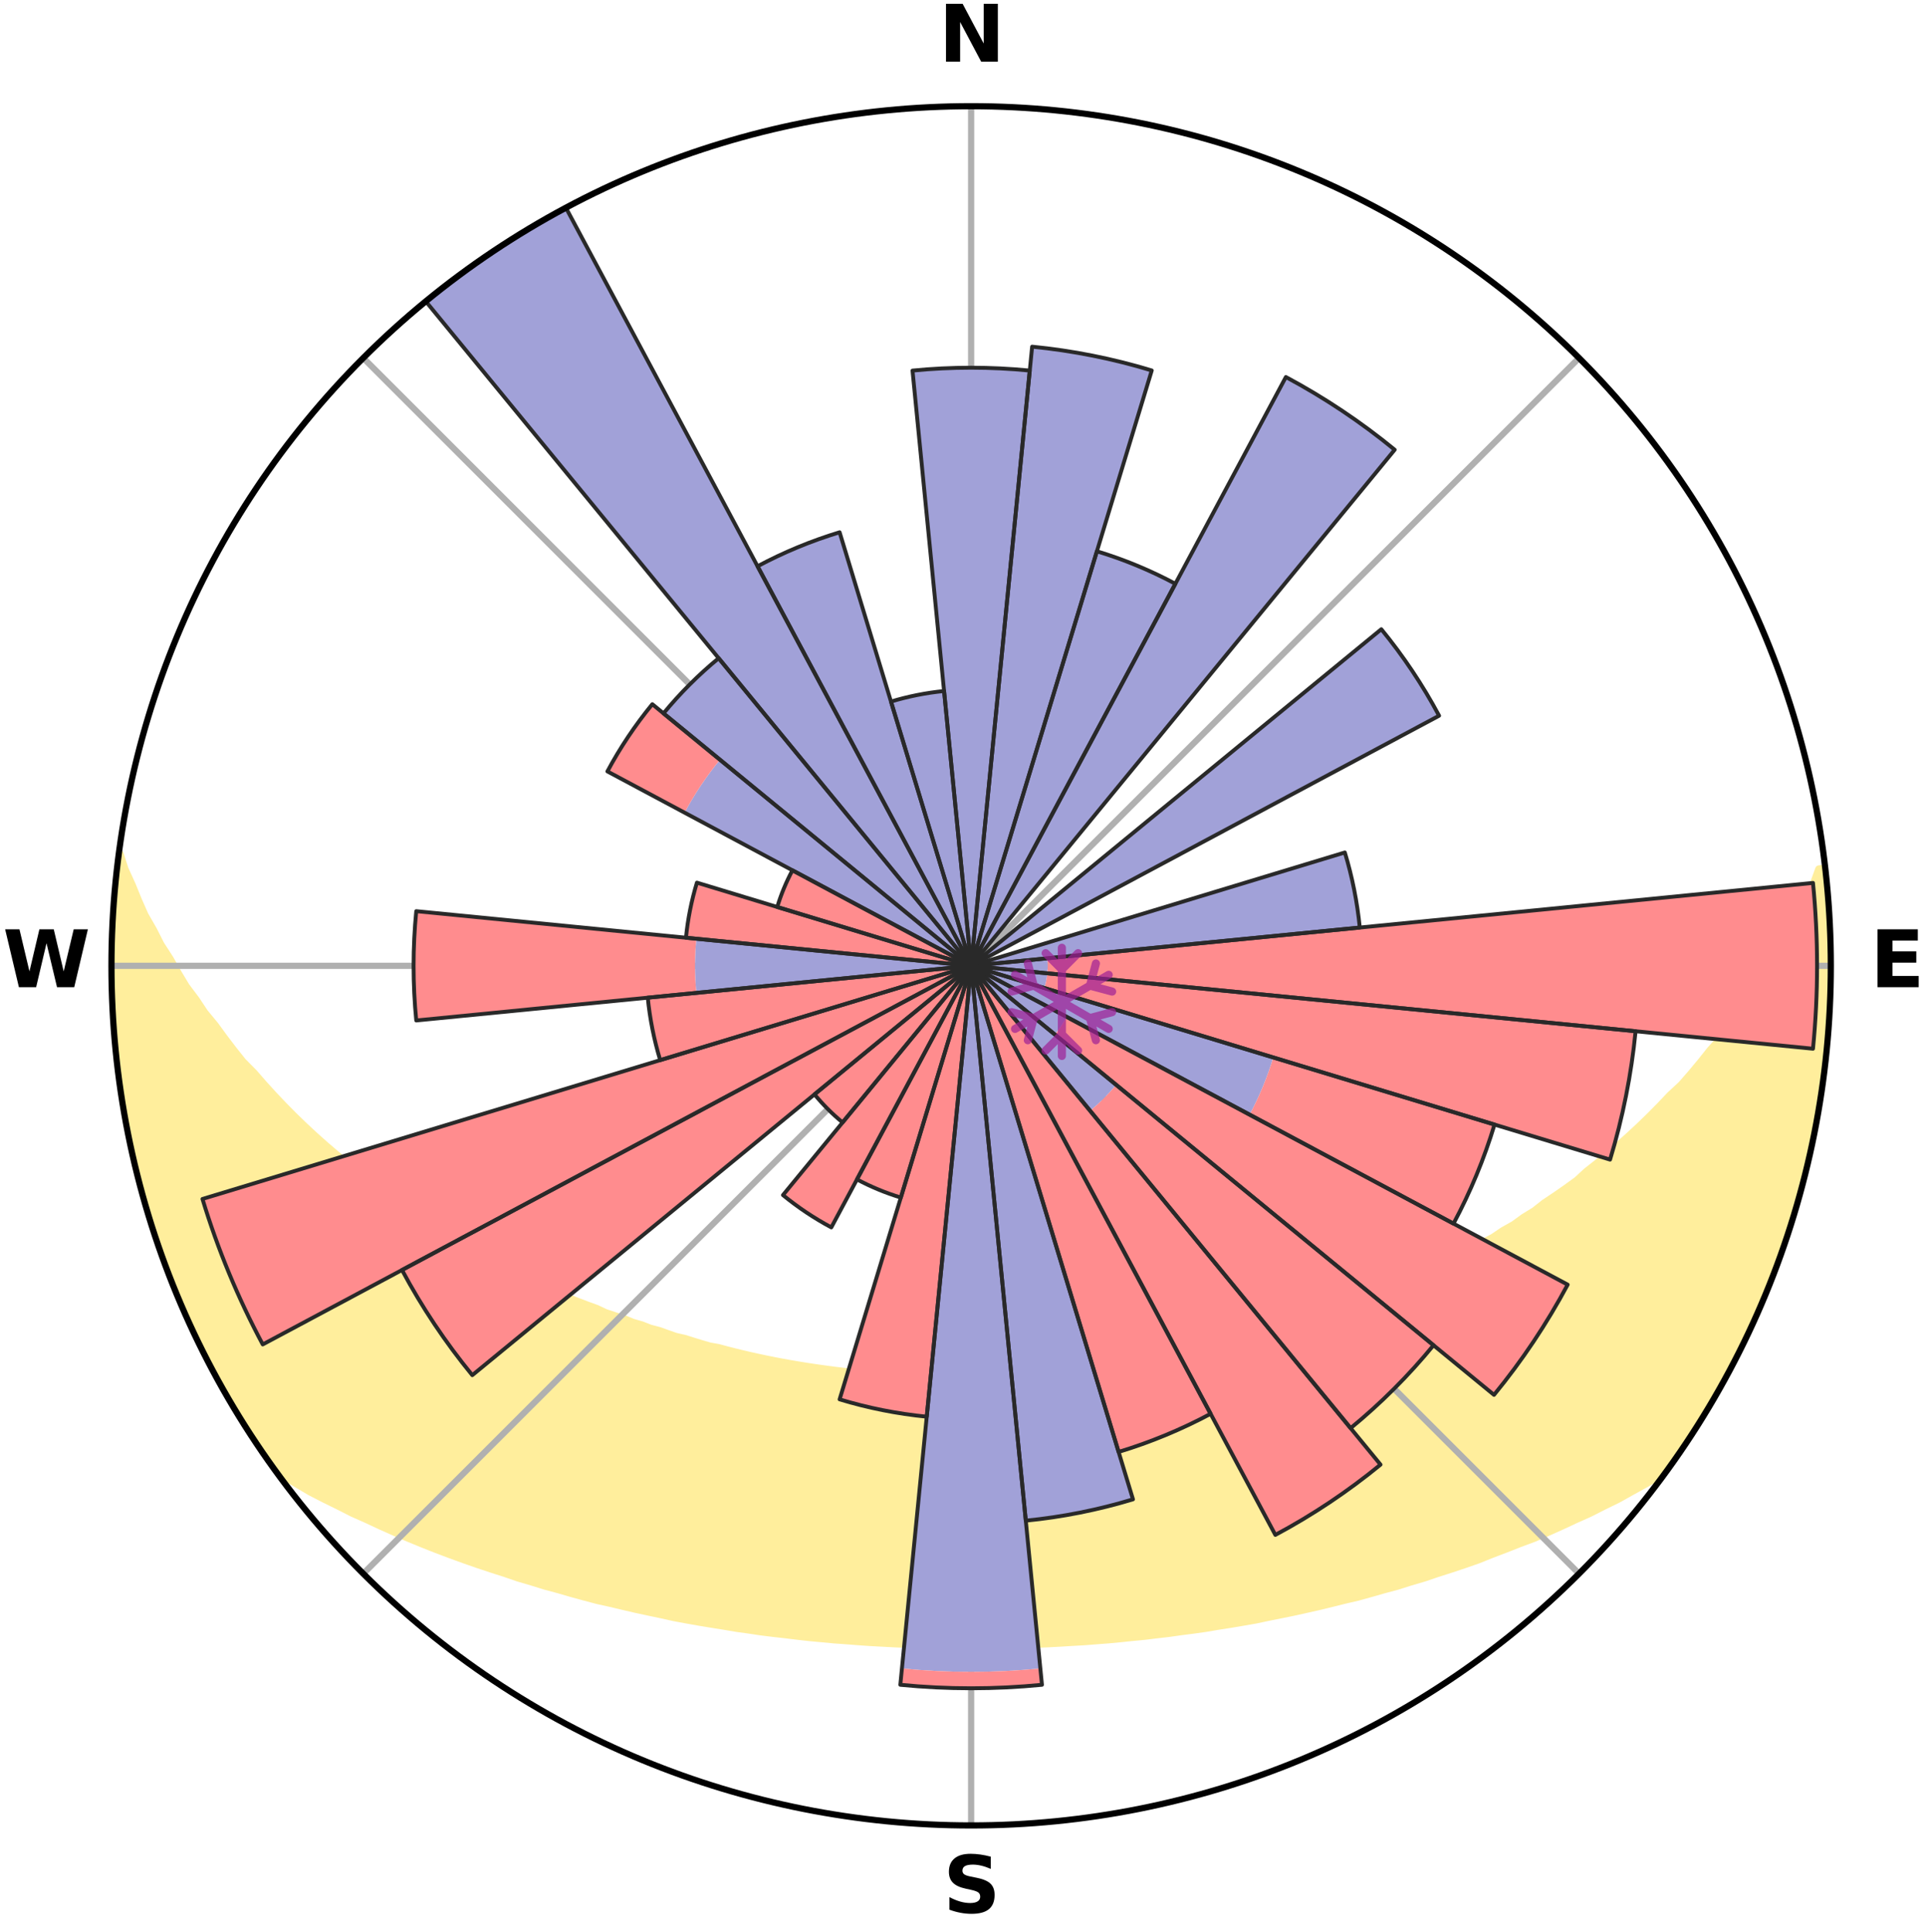 <?xml version="1.0" encoding="utf-8" standalone="no"?>
<!DOCTYPE svg PUBLIC "-//W3C//DTD SVG 1.1//EN"
  "http://www.w3.org/Graphics/SVG/1.1/DTD/svg11.dtd">
<svg xmlns:xlink="http://www.w3.org/1999/xlink" width="248.41pt" height="249.158pt" viewBox="0 0 248.41 249.158" xmlns="http://www.w3.org/2000/svg" version="1.1">
 <title>Ski Rose for Gaißau -Hintersee</title>
 <defs>
  <style type="text/css">*{stroke-linejoin: round; stroke-linecap: butt}</style>
 </defs>
 <g id="figure_1">
  <g id="patch_1">
   <path d="M 0 249.158 
L 248.41 249.158 
L 248.41 0 
L 0 0 
z
" style="fill: #ffffff"/>
  </g>
  <g id="axes_1">
   <g id="patch_2">
    <path d="M 236.135 124.579 
C 236.135 110.018 233.267 95.599 227.695 82.147 
C 222.122 68.695 213.955 56.471 203.659 46.175 
C 193.363 35.879 181.139 27.711 167.687 22.139 
C 154.235 16.567 139.815 13.699 125.255 13.699 
C 110.694 13.699 96.275 16.567 82.823 22.139 
C 69.371 27.711 57.147 35.879 46.851 46.175 
C 36.555 56.471 28.387 68.695 22.815 82.147 
C 17.243 95.599 14.375 110.018 14.375 124.579 
C 14.375 139.14 17.243 153.559 22.815 167.011 
C 28.387 180.463 36.555 192.687 46.851 202.983 
C 57.147 213.279 69.371 221.447 82.823 227.019 
C 96.275 232.591 110.694 235.459 125.255 235.459 
C 139.815 235.459 154.235 232.591 167.687 227.019 
C 181.139 221.447 193.363 213.279 203.659 202.983 
C 213.955 192.687 222.122 180.463 227.695 167.011 
C 233.267 153.559 236.135 139.14 236.135 124.579 
M 125.255 124.579 
C 125.255 124.579 125.255 124.579 125.255 124.579 
C 125.255 124.579 125.255 124.579 125.255 124.579 
C 125.255 124.579 125.255 124.579 125.255 124.579 
C 125.255 124.579 125.255 124.579 125.255 124.579 
C 125.255 124.579 125.255 124.579 125.255 124.579 
C 125.255 124.579 125.255 124.579 125.255 124.579 
C 125.255 124.579 125.255 124.579 125.255 124.579 
C 125.255 124.579 125.255 124.579 125.255 124.579 
C 125.255 124.579 125.255 124.579 125.255 124.579 
C 125.255 124.579 125.255 124.579 125.255 124.579 
C 125.255 124.579 125.255 124.579 125.255 124.579 
C 125.255 124.579 125.255 124.579 125.255 124.579 
C 125.255 124.579 125.255 124.579 125.255 124.579 
C 125.255 124.579 125.255 124.579 125.255 124.579 
C 125.255 124.579 125.255 124.579 125.255 124.579 
C 125.255 124.579 125.255 124.579 125.255 124.579 
z
" style="fill: #ffffff"/>
   </g>
   <g id="PolyCollection_1">
    <defs>
     <path id="m6fcbf98c8f" d="M 235.327 -137.12 
L 234.613 -137.039 
L 233.89 -135.039 
L 232.904 -133.051 
L 232.052 -131.111 
L 231.152 -129.203 
L 230.006 -127.322 
L 229.021 -125.485 
L 227.797 -123.684 
L 226.742 -121.922 
L 225.656 -120.195 
L 224.335 -118.519 
L 223.191 -116.871 
L 222.02 -115.262 
L 220.621 -113.714 
L 219.402 -112.184 
L 218.16 -110.694 
L 216.898 -109.243 
L 215.417 -107.869 
L 214.118 -106.5 
L 212.803 -105.17 
L 211.472 -103.88 
L 210.127 -102.63 
L 208.77 -101.418 
L 207.4 -100.246 
L 206.021 -99.114 
L 204.632 -98.02 
L 203.42 -96.899 
L 202.015 -95.88 
L 200.605 -94.898 
L 199.191 -93.954 
L 197.947 -92.972 
L 196.526 -92.099 
L 195.272 -91.183 
L 193.847 -90.38 
L 192.587 -89.528 
L 191.164 -88.793 
L 189.901 -88.004 
L 188.636 -87.245 
L 187.37 -86.515 
L 185.958 -85.907 
L 184.697 -85.235 
L 183.438 -84.591 
L 182.181 -83.974 
L 180.927 -83.384 
L 179.677 -82.82 
L 178.431 -82.281 
L 177.314 -81.665 
L 176.075 -81.174 
L 174.843 -80.707 
L 173.618 -80.262 
L 172.509 -79.736 
L 171.296 -79.335 
L 170.091 -78.954 
L 168.992 -78.49 
L 167.801 -78.148 
L 166.71 -77.722 
L 165.535 -77.417 
L 164.454 -77.027 
L 163.375 -76.655 
L 162.224 -76.4 
L 161.157 -76.061 
L 160.093 -75.737 
L 158.968 -75.526 
L 157.917 -75.232 
L 156.87 -74.953 
L 155.828 -74.688 
L 154.791 -74.436 
L 153.759 -74.198 
L 152.732 -73.972 
L 151.667 -73.843 
L 150.653 -73.639 
L 149.644 -73.446 
L 148.641 -73.264 
L 147.642 -73.092 
L 146.649 -72.93 
L 145.66 -72.777 
L 144.702 -72.566 
L 143.72 -72.434 
L 142.744 -72.311 
L 141.772 -72.195 
L 140.804 -72.087 
L 139.84 -71.986 
L 138.881 -71.892 
L 137.936 -71.758 
L 136.982 -71.68 
L 136.032 -71.609 
L 135.085 -71.543 
L 134.14 -71.483 
L 133.203 -71.398 
L 132.262 -71.353 
L 131.324 -71.312 
L 130.387 -71.276 
L 129.452 -71.245 
L 128.519 -71.207 
L 127.586 -71.189 
L 126.653 -71.175 
L 125.721 -71.166 
L 124.789 -71.166 
L 123.856 -71.178 
L 122.924 -71.194 
L 121.991 -71.215 
L 121.057 -71.24 
L 120.124 -71.289 
L 119.188 -71.327 
L 118.25 -71.371 
L 117.31 -71.419 
L 116.373 -71.505 
L 115.43 -71.568 
L 114.483 -71.636 
L 113.534 -71.71 
L 112.581 -71.79 
L 111.625 -71.876 
L 110.679 -72.022 
L 109.717 -72.125 
L 108.751 -72.235 
L 107.78 -72.353 
L 106.805 -72.479 
L 105.826 -72.613 
L 104.841 -72.756 
L 103.852 -72.908 
L 102.858 -73.069 
L 101.858 -73.24 
L 100.854 -73.422 
L 99.845 -73.614 
L 98.83 -73.818 
L 97.81 -74.033 
L 96.786 -74.26 
L 95.756 -74.5 
L 94.721 -74.752 
L 93.681 -75.019 
L 92.637 -75.299 
L 91.522 -75.498 
L 90.466 -75.807 
L 89.405 -76.131 
L 88.34 -76.47 
L 87.192 -76.727 
L 86.116 -77.1 
L 85.037 -77.49 
L 83.864 -77.796 
L 82.776 -78.222 
L 81.588 -78.564 
L 80.492 -79.028 
L 79.29 -79.41 
L 78.08 -79.812 
L 76.973 -80.337 
L 75.751 -80.782 
L 74.522 -81.249 
L 73.287 -81.74 
L 72.172 -82.355 
L 70.93 -82.894 
L 69.683 -83.458 
L 68.432 -84.047 
L 67.178 -84.664 
L 65.921 -85.307 
L 64.663 -85.978 
L 63.254 -86.585 
L 61.992 -87.314 
L 60.73 -88.073 
L 59.469 -88.861 
L 58.05 -89.594 
L 56.792 -90.445 
L 55.371 -91.246 
L 54.12 -92.161 
L 52.701 -93.032 
L 51.46 -94.012 
L 50.049 -94.955 
L 48.642 -95.935 
L 47.424 -97.018 
L 46.03 -98.071 
L 44.645 -99.163 
L 43.269 -100.294 
L 41.902 -101.463 
L 40.547 -102.672 
L 39.205 -103.92 
L 37.877 -105.208 
L 36.565 -106.535 
L 35.269 -107.901 
L 33.991 -109.307 
L 32.733 -110.752 
L 31.293 -112.209 
L 30.076 -113.735 
L 28.883 -115.3 
L 27.715 -116.903 
L 26.369 -118.531 
L 25.255 -120.213 
L 23.967 -121.927 
L 22.914 -123.686 
L 21.895 -125.481 
L 20.709 -127.317 
L 19.765 -129.185 
L 18.664 -131.098 
L 17.81 -133.035 
L 17.011 -135.002 
L 16.093 -137.017 
L 15.439 -139.037 
L 15.439 -139.037 
L 15.439 -139.037 
L 15.129 -137.126 
L 14.952 -135.2 
L 14.808 -133.271 
L 14.597 -131.347 
L 14.519 -129.414 
L 14.473 -127.48 
L 14.46 -125.546 
L 14.381 -123.611 
L 14.432 -121.677 
L 14.515 -119.744 
L 14.629 -117.813 
L 14.857 -115.891 
L 14.943 -113.957 
L 15.151 -112.034 
L 15.39 -110.115 
L 15.659 -108.2 
L 15.958 -106.289 
L 16.286 -104.383 
L 16.735 -102.501 
L 17.047 -100.59 
L 17.469 -98.702 
L 17.92 -96.82 
L 18.566 -94.992 
L 19.007 -93.107 
L 19.55 -91.25 
L 20.123 -89.403 
L 20.793 -87.587 
L 21.427 -85.759 
L 22.092 -83.942 
L 22.878 -82.173 
L 23.606 -80.381 
L 24.365 -78.601 
L 25.218 -76.864 
L 26.044 -75.114 
L 26.905 -73.381 
L 27.864 -71.7 
L 28.798 -70.006 
L 29.722 -68.306 
L 30.744 -66.663 
L 31.763 -65.018 
L 32.81 -63.391 
L 33.904 -61.795 
L 34.992 -60.195 
L 36.435 -58.856 
L 38.233 -57.805 
L 39.996 -56.761 
L 41.835 -55.813 
L 43.68 -54.907 
L 45.474 -53.995 
L 47.328 -53.172 
L 49.125 -52.334 
L 50.921 -51.531 
L 52.715 -50.762 
L 54.506 -50.025 
L 56.293 -49.32 
L 58.074 -48.645 
L 59.851 -48.001 
L 61.62 -47.384 
L 63.383 -46.796 
L 65.139 -46.235 
L 66.848 -45.647 
L 68.589 -45.137 
L 70.29 -44.605 
L 72.016 -44.144 
L 73.7 -43.655 
L 75.382 -43.194 
L 77.054 -42.751 
L 78.747 -42.377 
L 80.408 -41.981 
L 82.058 -41.599 
L 83.705 -41.244 
L 85.342 -40.901 
L 86.956 -40.54 
L 88.583 -40.24 
L 90.201 -39.952 
L 91.815 -39.686 
L 93.419 -39.43 
L 95.006 -39.159 
L 96.601 -38.941 
L 98.178 -38.703 
L 99.759 -38.508 
L 101.337 -38.333 
L 102.9 -38.141 
L 104.461 -37.965 
L 106.021 -37.823 
L 107.574 -37.675 
L 109.128 -37.565 
L 110.673 -37.444 
L 112.216 -37.337 
L 113.758 -37.254 
L 115.296 -37.173 
L 116.832 -37.105 
L 118.367 -37.063 
L 119.9 -37.02 
L 121.431 -36.989 
L 122.961 -36.971 
L 124.49 -36.964 
L 126.019 -36.966 
L 127.549 -36.974 
L 129.079 -36.984 
L 130.611 -37.015 
L 132.143 -37.058 
L 133.677 -37.108 
L 135.213 -37.175 
L 136.751 -37.256 
L 138.291 -37.351 
L 139.837 -37.437 
L 141.383 -37.558 
L 142.936 -37.676 
L 144.488 -37.823 
L 146.044 -37.985 
L 147.611 -38.133 
L 149.175 -38.325 
L 150.75 -38.507 
L 152.323 -38.729 
L 153.912 -38.932 
L 155.504 -39.157 
L 157.091 -39.428 
L 158.699 -39.677 
L 160.31 -39.95 
L 161.931 -40.231 
L 163.539 -40.573 
L 165.169 -40.898 
L 166.809 -41.234 
L 168.453 -41.596 
L 170.108 -41.97 
L 171.765 -42.373 
L 173.433 -42.789 
L 175.134 -43.184 
L 176.812 -43.65 
L 178.501 -44.133 
L 180.227 -44.595 
L 181.924 -45.132 
L 183.665 -45.642 
L 185.379 -46.224 
L 187.135 -46.785 
L 188.898 -47.373 
L 190.668 -47.99 
L 192.397 -48.689 
L 194.177 -49.363 
L 195.963 -50.069 
L 197.805 -50.751 
L 199.6 -51.521 
L 201.396 -52.324 
L 203.193 -53.162 
L 205.043 -53.989 
L 206.837 -54.901 
L 208.686 -55.804 
L 210.465 -56.8 
L 212.284 -57.799 
L 214.086 -58.847 
L 215.516 -60.197 
L 216.628 -61.78 
L 217.713 -63.382 
L 218.765 -65.007 
L 219.768 -66.662 
L 220.78 -68.311 
L 221.676 -70.026 
L 222.61 -71.719 
L 223.496 -73.438 
L 224.472 -75.111 
L 225.319 -76.851 
L 226.088 -78.627 
L 226.911 -80.378 
L 227.686 -82.151 
L 228.413 -83.944 
L 229.094 -85.755 
L 229.727 -87.584 
L 230.365 -89.41 
L 230.897 -91.27 
L 231.547 -93.094 
L 231.989 -94.979 
L 232.552 -96.83 
L 233.048 -98.7 
L 233.363 -100.612 
L 233.805 -102.494 
L 234.205 -104.386 
L 234.554 -106.289 
L 234.877 -108.196 
L 235.16 -110.11 
L 235.404 -112.029 
L 235.609 -113.953 
L 235.778 -115.881 
L 235.912 -117.811 
L 236.009 -119.743 
L 236.073 -121.677 
L 236.097 -123.612 
L 236.087 -125.546 
L 236.042 -127.48 
L 235.968 -129.413 
L 235.855 -131.344 
L 235.71 -133.272 
L 235.537 -135.198 
L 235.327 -137.12 
z
" style="stroke: #ffee9c"/>
    </defs>
    <g clip-path="url(#p4b757de3b0)">
     <use xlink:href="#m6fcbf98c8f" x="0" y="249.158" style="fill: #ffee9c; stroke: #ffee9c"/>
    </g>
   </g>
   <g id="matplotlib.axis_1">
    <g id="xtick_1">
     <g id="line2d_1">
      <path d="M 125.255 124.579 
L 125.255 13.699 
" clip-path="url(#p4b757de3b0)" style="fill: none; stroke: #b0b0b0; stroke-width: 0.8; stroke-linecap: square"/>
     </g>
     <g id="text_1">
      <!-- N -->
      <g transform="translate(121.07 7.958) scale(0.1 -0.1)">
       <defs>
        <path id="DejaVuSans-Bold-4e" d="M 588 4666 
L 1931 4666 
L 3628 1466 
L 3628 4666 
L 4769 4666 
L 4769 0 
L 3425 0 
L 1728 3200 
L 1728 0 
L 588 0 
L 588 4666 
z
" transform="scale(0.016)"/>
       </defs>
       <use xlink:href="#DejaVuSans-Bold-4e"/>
      </g>
     </g>
    </g>
    <g id="xtick_2">
     <g id="line2d_2">
      <path d="M 125.255 124.579 
L 203.659 46.175 
" clip-path="url(#p4b757de3b0)" style="fill: none; stroke: #b0b0b0; stroke-width: 0.8; stroke-linecap: square"/>
     </g>
    </g>
    <g id="xtick_3">
     <g id="line2d_3">
      <path d="M 125.255 124.579 
L 236.135 124.579 
" clip-path="url(#p4b757de3b0)" style="fill: none; stroke: #b0b0b0; stroke-width: 0.8; stroke-linecap: square"/>
     </g>
     <g id="text_2">
      <!-- E -->
      <g transform="translate(241.219 127.338) scale(0.1 -0.1)">
       <defs>
        <path id="DejaVuSans-Bold-45" d="M 588 4666 
L 3834 4666 
L 3834 3756 
L 1791 3756 
L 1791 2888 
L 3713 2888 
L 3713 1978 
L 1791 1978 
L 1791 909 
L 3903 909 
L 3903 0 
L 588 0 
L 588 4666 
z
" transform="scale(0.016)"/>
       </defs>
       <use xlink:href="#DejaVuSans-Bold-45"/>
      </g>
     </g>
    </g>
    <g id="xtick_4">
     <g id="line2d_4">
      <path d="M 125.255 124.579 
L 203.659 202.983 
" clip-path="url(#p4b757de3b0)" style="fill: none; stroke: #b0b0b0; stroke-width: 0.8; stroke-linecap: square"/>
     </g>
    </g>
    <g id="xtick_5">
     <g id="line2d_5">
      <path d="M 125.255 124.579 
L 125.255 235.459 
" clip-path="url(#p4b757de3b0)" style="fill: none; stroke: #b0b0b0; stroke-width: 0.8; stroke-linecap: square"/>
     </g>
     <g id="text_3">
      <!-- S -->
      <g transform="translate(121.654 246.718) scale(0.1 -0.1)">
       <defs>
        <path id="DejaVuSans-Bold-53" d="M 3834 4519 
L 3834 3531 
Q 3450 3703 3084 3790 
Q 2719 3878 2394 3878 
Q 1963 3878 1756 3759 
Q 1550 3641 1550 3391 
Q 1550 3203 1689 3098 
Q 1828 2994 2194 2919 
L 2706 2816 
Q 3484 2659 3812 2340 
Q 4141 2022 4141 1434 
Q 4141 663 3683 286 
Q 3225 -91 2284 -91 
Q 1841 -91 1394 -6 
Q 947 78 500 244 
L 500 1259 
Q 947 1022 1364 901 
Q 1781 781 2169 781 
Q 2563 781 2772 912 
Q 2981 1044 2981 1288 
Q 2981 1506 2839 1625 
Q 2697 1744 2272 1838 
L 1806 1941 
Q 1106 2091 782 2419 
Q 459 2747 459 3303 
Q 459 4000 909 4375 
Q 1359 4750 2203 4750 
Q 2588 4750 2994 4692 
Q 3400 4634 3834 4519 
z
" transform="scale(0.016)"/>
       </defs>
       <use xlink:href="#DejaVuSans-Bold-53"/>
      </g>
     </g>
    </g>
    <g id="xtick_6">
     <g id="line2d_6">
      <path d="M 125.255 124.579 
L 46.851 202.983 
" clip-path="url(#p4b757de3b0)" style="fill: none; stroke: #b0b0b0; stroke-width: 0.8; stroke-linecap: square"/>
     </g>
    </g>
    <g id="xtick_7">
     <g id="line2d_7">
      <path d="M 125.255 124.579 
L 14.375 124.579 
" clip-path="url(#p4b757de3b0)" style="fill: none; stroke: #b0b0b0; stroke-width: 0.8; stroke-linecap: square"/>
     </g>
     <g id="text_4">
      <!-- W -->
      <g transform="translate(0.36 127.338) scale(0.1 -0.1)">
       <defs>
        <path id="DejaVuSans-Bold-57" d="M 191 4666 
L 1344 4666 
L 2150 1275 
L 2950 4666 
L 4109 4666 
L 4909 1275 
L 5716 4666 
L 6859 4666 
L 5759 0 
L 4372 0 
L 3525 3547 
L 2688 0 
L 1300 0 
L 191 4666 
z
" transform="scale(0.016)"/>
       </defs>
       <use xlink:href="#DejaVuSans-Bold-57"/>
      </g>
     </g>
    </g>
    <g id="xtick_8">
     <g id="line2d_8">
      <path d="M 125.255 124.579 
L 46.851 46.175 
" clip-path="url(#p4b757de3b0)" style="fill: none; stroke: #b0b0b0; stroke-width: 0.8; stroke-linecap: square"/>
     </g>
    </g>
   </g>
   <g id="matplotlib.axis_2"/>
   <g id="patch_3">
    <path d="M 125.255 124.579 
C 125.255 124.579 125.255 124.579 125.255 124.579 
C 125.255 124.579 125.255 124.579 125.255 124.579 
L 125.255 124.579 
C 125.255 124.579 125.255 124.579 125.255 124.579 
C 125.255 124.579 125.255 124.579 125.255 124.579 
z
" clip-path="url(#p4b757de3b0)" style="fill: #d9d9d9"/>
   </g>
   <g id="patch_4">
    <path d="M 125.255 124.579 
C 125.255 124.579 125.255 124.579 125.255 124.579 
C 125.255 124.579 125.255 124.579 125.255 124.579 
L 125.255 124.579 
C 125.255 124.579 125.255 124.579 125.255 124.579 
C 125.255 124.579 125.255 124.579 125.255 124.579 
z
" clip-path="url(#p4b757de3b0)" style="fill: #d9d9d9"/>
   </g>
   <g id="patch_5">
    <path d="M 125.255 124.579 
C 125.255 124.579 125.255 124.579 125.255 124.579 
C 125.255 124.579 125.255 124.579 125.255 124.579 
L 125.255 124.579 
C 125.255 124.579 125.255 124.579 125.255 124.579 
C 125.255 124.579 125.255 124.579 125.255 124.579 
z
" clip-path="url(#p4b757de3b0)" style="fill: #d9d9d9"/>
   </g>
   <g id="patch_6">
    <path d="M 125.255 124.579 
C 125.255 124.579 125.255 124.579 125.255 124.579 
C 125.255 124.579 125.255 124.579 125.255 124.579 
L 125.255 124.579 
C 125.255 124.579 125.255 124.579 125.255 124.579 
C 125.255 124.579 125.255 124.579 125.255 124.579 
z
" clip-path="url(#p4b757de3b0)" style="fill: #d9d9d9"/>
   </g>
   <g id="patch_7">
    <path d="M 125.255 124.579 
C 125.255 124.579 125.255 124.579 125.255 124.579 
C 125.255 124.579 125.255 124.579 125.255 124.579 
L 125.255 124.579 
C 125.255 124.579 125.255 124.579 125.255 124.579 
C 125.255 124.579 125.255 124.579 125.255 124.579 
z
" clip-path="url(#p4b757de3b0)" style="fill: #d9d9d9"/>
   </g>
   <g id="patch_8">
    <path d="M 125.255 124.579 
C 125.255 124.579 125.255 124.579 125.255 124.579 
C 125.255 124.579 125.255 124.579 125.255 124.579 
L 125.255 124.579 
C 125.255 124.579 125.255 124.579 125.255 124.579 
C 125.255 124.579 125.255 124.579 125.255 124.579 
z
" clip-path="url(#p4b757de3b0)" style="fill: #d9d9d9"/>
   </g>
   <g id="patch_9">
    <path d="M 125.255 124.579 
C 125.255 124.579 125.255 124.579 125.255 124.579 
C 125.255 124.579 125.255 124.579 125.255 124.579 
L 125.255 124.579 
C 125.255 124.579 125.255 124.579 125.255 124.579 
C 125.255 124.579 125.255 124.579 125.255 124.579 
z
" clip-path="url(#p4b757de3b0)" style="fill: #d9d9d9"/>
   </g>
   <g id="patch_10">
    <path d="M 125.255 124.579 
C 125.255 124.579 125.255 124.579 125.255 124.579 
C 125.255 124.579 125.255 124.579 125.255 124.579 
L 125.255 124.579 
C 125.255 124.579 125.255 124.579 125.255 124.579 
C 125.255 124.579 125.255 124.579 125.255 124.579 
z
" clip-path="url(#p4b757de3b0)" style="fill: #d9d9d9"/>
   </g>
   <g id="patch_11">
    <path d="M 125.255 124.579 
C 125.255 124.579 125.255 124.579 125.255 124.579 
C 125.255 124.579 125.255 124.579 125.255 124.579 
L 125.255 124.579 
C 125.255 124.579 125.255 124.579 125.255 124.579 
C 125.255 124.579 125.255 124.579 125.255 124.579 
z
" clip-path="url(#p4b757de3b0)" style="fill: #d9d9d9"/>
   </g>
   <g id="patch_12">
    <path d="M 125.255 124.579 
C 125.255 124.579 125.255 124.579 125.255 124.579 
C 125.255 124.579 125.255 124.579 125.255 124.579 
L 125.255 124.579 
C 125.255 124.579 125.255 124.579 125.255 124.579 
C 125.255 124.579 125.255 124.579 125.255 124.579 
z
" clip-path="url(#p4b757de3b0)" style="fill: #d9d9d9"/>
   </g>
   <g id="patch_13">
    <path d="M 125.255 124.579 
C 125.255 124.579 125.255 124.579 125.255 124.579 
C 125.255 124.579 125.255 124.579 125.255 124.579 
L 125.255 124.579 
C 125.255 124.579 125.255 124.579 125.255 124.579 
C 125.255 124.579 125.255 124.579 125.255 124.579 
z
" clip-path="url(#p4b757de3b0)" style="fill: #d9d9d9"/>
   </g>
   <g id="patch_14">
    <path d="M 125.255 124.579 
C 125.255 124.579 125.255 124.579 125.255 124.579 
C 125.255 124.579 125.255 124.579 125.255 124.579 
L 125.255 124.579 
C 125.255 124.579 125.255 124.579 125.255 124.579 
C 125.255 124.579 125.255 124.579 125.255 124.579 
z
" clip-path="url(#p4b757de3b0)" style="fill: #d9d9d9"/>
   </g>
   <g id="patch_15">
    <path d="M 125.255 124.579 
C 125.255 124.579 125.255 124.579 125.255 124.579 
C 125.255 124.579 125.255 124.579 125.255 124.579 
L 125.255 124.579 
C 125.255 124.579 125.255 124.579 125.255 124.579 
C 125.255 124.579 125.255 124.579 125.255 124.579 
z
" clip-path="url(#p4b757de3b0)" style="fill: #d9d9d9"/>
   </g>
   <g id="patch_16">
    <path d="M 125.255 124.579 
C 125.255 124.579 125.255 124.579 125.255 124.579 
C 125.255 124.579 125.255 124.579 125.255 124.579 
L 125.255 124.579 
C 125.255 124.579 125.255 124.579 125.255 124.579 
C 125.255 124.579 125.255 124.579 125.255 124.579 
z
" clip-path="url(#p4b757de3b0)" style="fill: #d9d9d9"/>
   </g>
   <g id="patch_17">
    <path d="M 125.255 124.579 
C 125.255 124.579 125.255 124.579 125.255 124.579 
C 125.255 124.579 125.255 124.579 125.255 124.579 
L 125.255 124.579 
C 125.255 124.579 125.255 124.579 125.255 124.579 
C 125.255 124.579 125.255 124.579 125.255 124.579 
z
" clip-path="url(#p4b757de3b0)" style="fill: #d9d9d9"/>
   </g>
   <g id="patch_18">
    <path d="M 125.255 124.579 
C 125.255 124.579 125.255 124.579 125.255 124.579 
C 125.255 124.579 125.255 124.579 125.255 124.579 
L 125.255 124.579 
C 125.255 124.579 125.255 124.579 125.255 124.579 
C 125.255 124.579 125.255 124.579 125.255 124.579 
z
" clip-path="url(#p4b757de3b0)" style="fill: #d9d9d9"/>
   </g>
   <g id="patch_19">
    <path d="M 125.255 124.579 
C 125.255 124.579 125.255 124.579 125.255 124.579 
C 125.255 124.579 125.255 124.579 125.255 124.579 
L 125.255 124.579 
C 125.255 124.579 125.255 124.579 125.255 124.579 
C 125.255 124.579 125.255 124.579 125.255 124.579 
z
" clip-path="url(#p4b757de3b0)" style="fill: #d9d9d9"/>
   </g>
   <g id="patch_20">
    <path d="M 125.255 124.579 
C 125.255 124.579 125.255 124.579 125.255 124.579 
C 125.255 124.579 125.255 124.579 125.255 124.579 
L 125.255 124.579 
C 125.255 124.579 125.255 124.579 125.255 124.579 
C 125.255 124.579 125.255 124.579 125.255 124.579 
z
" clip-path="url(#p4b757de3b0)" style="fill: #d9d9d9"/>
   </g>
   <g id="patch_21">
    <path d="M 125.255 124.579 
C 125.255 124.579 125.255 124.579 125.255 124.579 
C 125.255 124.579 125.255 124.579 125.255 124.579 
L 125.255 124.579 
C 125.255 124.579 125.255 124.579 125.255 124.579 
C 125.255 124.579 125.255 124.579 125.255 124.579 
z
" clip-path="url(#p4b757de3b0)" style="fill: #d9d9d9"/>
   </g>
   <g id="patch_22">
    <path d="M 125.255 124.579 
C 125.255 124.579 125.255 124.579 125.255 124.579 
C 125.255 124.579 125.255 124.579 125.255 124.579 
L 125.255 124.579 
C 125.255 124.579 125.255 124.579 125.255 124.579 
C 125.255 124.579 125.255 124.579 125.255 124.579 
z
" clip-path="url(#p4b757de3b0)" style="fill: #d9d9d9"/>
   </g>
   <g id="patch_23">
    <path d="M 125.255 124.579 
C 125.255 124.579 125.255 124.579 125.255 124.579 
C 125.255 124.579 125.255 124.579 125.255 124.579 
L 125.255 124.579 
C 125.255 124.579 125.255 124.579 125.255 124.579 
C 125.255 124.579 125.255 124.579 125.255 124.579 
z
" clip-path="url(#p4b757de3b0)" style="fill: #d9d9d9"/>
   </g>
   <g id="patch_24">
    <path d="M 125.255 124.579 
C 125.255 124.579 125.255 124.579 125.255 124.579 
C 125.255 124.579 125.255 124.579 125.255 124.579 
L 125.255 124.579 
C 125.255 124.579 125.255 124.579 125.255 124.579 
C 125.255 124.579 125.255 124.579 125.255 124.579 
z
" clip-path="url(#p4b757de3b0)" style="fill: #d9d9d9"/>
   </g>
   <g id="patch_25">
    <path d="M 125.255 124.579 
C 125.255 124.579 125.255 124.579 125.255 124.579 
C 125.255 124.579 125.255 124.579 125.255 124.579 
L 125.255 124.579 
C 125.255 124.579 125.255 124.579 125.255 124.579 
C 125.255 124.579 125.255 124.579 125.255 124.579 
z
" clip-path="url(#p4b757de3b0)" style="fill: #d9d9d9"/>
   </g>
   <g id="patch_26">
    <path d="M 125.255 124.579 
C 125.255 124.579 125.255 124.579 125.255 124.579 
C 125.255 124.579 125.255 124.579 125.255 124.579 
L 125.255 124.579 
C 125.255 124.579 125.255 124.579 125.255 124.579 
C 125.255 124.579 125.255 124.579 125.255 124.579 
z
" clip-path="url(#p4b757de3b0)" style="fill: #d9d9d9"/>
   </g>
   <g id="patch_27">
    <path d="M 125.255 124.579 
C 125.255 124.579 125.255 124.579 125.255 124.579 
C 125.255 124.579 125.255 124.579 125.255 124.579 
L 125.255 124.579 
C 125.255 124.579 125.255 124.579 125.255 124.579 
C 125.255 124.579 125.255 124.579 125.255 124.579 
z
" clip-path="url(#p4b757de3b0)" style="fill: #d9d9d9"/>
   </g>
   <g id="patch_28">
    <path d="M 125.255 124.579 
C 125.255 124.579 125.255 124.579 125.255 124.579 
C 125.255 124.579 125.255 124.579 125.255 124.579 
L 125.255 124.579 
C 125.255 124.579 125.255 124.579 125.255 124.579 
C 125.255 124.579 125.255 124.579 125.255 124.579 
z
" clip-path="url(#p4b757de3b0)" style="fill: #d9d9d9"/>
   </g>
   <g id="patch_29">
    <path d="M 125.255 124.579 
C 125.255 124.579 125.255 124.579 125.255 124.579 
C 125.255 124.579 125.255 124.579 125.255 124.579 
L 125.255 124.579 
C 125.255 124.579 125.255 124.579 125.255 124.579 
C 125.255 124.579 125.255 124.579 125.255 124.579 
z
" clip-path="url(#p4b757de3b0)" style="fill: #d9d9d9"/>
   </g>
   <g id="patch_30">
    <path d="M 125.255 124.579 
C 125.255 124.579 125.255 124.579 125.255 124.579 
C 125.255 124.579 125.255 124.579 125.255 124.579 
L 125.255 124.579 
C 125.255 124.579 125.255 124.579 125.255 124.579 
C 125.255 124.579 125.255 124.579 125.255 124.579 
z
" clip-path="url(#p4b757de3b0)" style="fill: #d9d9d9"/>
   </g>
   <g id="patch_31">
    <path d="M 125.255 124.579 
C 125.255 124.579 125.255 124.579 125.255 124.579 
C 125.255 124.579 125.255 124.579 125.255 124.579 
L 125.255 124.579 
C 125.255 124.579 125.255 124.579 125.255 124.579 
C 125.255 124.579 125.255 124.579 125.255 124.579 
z
" clip-path="url(#p4b757de3b0)" style="fill: #d9d9d9"/>
   </g>
   <g id="patch_32">
    <path d="M 125.255 124.579 
C 125.255 124.579 125.255 124.579 125.255 124.579 
C 125.255 124.579 125.255 124.579 125.255 124.579 
L 125.255 124.579 
C 125.255 124.579 125.255 124.579 125.255 124.579 
C 125.255 124.579 125.255 124.579 125.255 124.579 
z
" clip-path="url(#p4b757de3b0)" style="fill: #d9d9d9"/>
   </g>
   <g id="patch_33">
    <path d="M 125.255 124.579 
C 125.255 124.579 125.255 124.579 125.255 124.579 
C 125.255 124.579 125.255 124.579 125.255 124.579 
L 125.255 124.579 
C 125.255 124.579 125.255 124.579 125.255 124.579 
C 125.255 124.579 125.255 124.579 125.255 124.579 
z
" clip-path="url(#p4b757de3b0)" style="fill: #d9d9d9"/>
   </g>
   <g id="patch_34">
    <path d="M 125.255 124.579 
C 125.255 124.579 125.255 124.579 125.255 124.579 
C 125.255 124.579 125.255 124.579 125.255 124.579 
L 125.255 124.579 
C 125.255 124.579 125.255 124.579 125.255 124.579 
C 125.255 124.579 125.255 124.579 125.255 124.579 
z
" clip-path="url(#p4b757de3b0)" style="fill: #d9d9d9"/>
   </g>
   <g id="patch_35">
    <path d="M 125.255 124.579 
C 125.255 124.579 125.255 124.579 125.255 124.579 
C 125.255 124.579 125.255 124.579 125.255 124.579 
L 132.817 47.801 
C 130.304 47.554 127.78 47.43 125.255 47.43 
C 122.73 47.43 120.206 47.554 117.693 47.801 
z
" clip-path="url(#p4b757de3b0)" style="fill: #a1a1d8"/>
   </g>
   <g id="patch_36">
    <path d="M 125.255 124.579 
C 125.255 124.579 125.255 124.579 125.255 124.579 
C 125.255 124.579 125.255 124.579 125.255 124.579 
L 148.55 47.786 
C 146.036 47.023 143.487 46.384 140.911 45.872 
C 138.334 45.36 135.735 44.974 133.121 44.716 
z
" clip-path="url(#p4b757de3b0)" style="fill: #a1a1d8"/>
   </g>
   <g id="patch_37">
    <path d="M 125.255 124.579 
C 125.255 124.579 125.255 124.579 125.255 124.579 
C 125.255 124.579 125.255 124.579 125.255 124.579 
L 151.596 75.299 
C 149.983 74.437 148.328 73.654 146.639 72.954 
C 144.949 72.254 143.226 71.638 141.475 71.107 
z
" clip-path="url(#p4b757de3b0)" style="fill: #a1a1d8"/>
   </g>
   <g id="patch_38">
    <path d="M 125.255 124.579 
C 125.255 124.579 125.255 124.579 125.255 124.579 
C 125.255 124.579 125.255 124.579 125.255 124.579 
L 179.885 58.012 
C 177.706 56.224 175.441 54.544 173.097 52.978 
C 170.754 51.412 168.335 49.962 165.849 48.633 
z
" clip-path="url(#p4b757de3b0)" style="fill: #a1a1d8"/>
   </g>
   <g id="patch_39">
    <path d="M 125.255 124.579 
C 125.255 124.579 125.255 124.579 125.255 124.579 
C 125.255 124.579 125.255 124.579 125.255 124.579 
L 125.255 124.579 
C 125.255 124.579 125.255 124.579 125.255 124.579 
C 125.255 124.579 125.255 124.579 125.255 124.579 
z
" clip-path="url(#p4b757de3b0)" style="fill: #a1a1d8"/>
   </g>
   <g id="patch_40">
    <path d="M 125.255 124.579 
C 125.255 124.579 125.255 124.579 125.255 124.579 
C 125.255 124.579 125.255 124.579 125.255 124.579 
L 185.611 92.318 
C 184.555 90.343 183.402 88.42 182.158 86.558 
C 180.913 84.695 179.578 82.895 178.157 81.163 
z
" clip-path="url(#p4b757de3b0)" style="fill: #a1a1d8"/>
   </g>
   <g id="patch_41">
    <path d="M 125.255 124.579 
C 125.255 124.579 125.255 124.579 125.255 124.579 
C 125.255 124.579 125.255 124.579 125.255 124.579 
L 125.255 124.579 
C 125.255 124.579 125.255 124.579 125.255 124.579 
C 125.255 124.579 125.255 124.579 125.255 124.579 
z
" clip-path="url(#p4b757de3b0)" style="fill: #a1a1d8"/>
   </g>
   <g id="patch_42">
    <path d="M 125.255 124.579 
C 125.255 124.579 125.255 124.579 125.255 124.579 
C 125.255 124.579 125.255 124.579 125.255 124.579 
L 175.38 119.642 
C 175.219 118.001 174.977 116.37 174.655 114.753 
C 174.333 113.136 173.933 111.536 173.454 109.958 
z
" clip-path="url(#p4b757de3b0)" style="fill: #a1a1d8"/>
   </g>
   <g id="patch_43">
    <path d="M 125.255 124.579 
C 125.255 124.579 125.255 124.579 125.255 124.579 
C 125.255 124.579 125.255 124.579 125.255 124.579 
L 135.085 125.547 
C 135.117 125.226 135.133 124.902 135.133 124.579 
C 135.133 124.256 135.117 123.933 135.085 123.611 
z
" clip-path="url(#p4b757de3b0)" style="fill: #a1a1d8"/>
   </g>
   <g id="patch_44">
    <path d="M 125.255 124.579 
C 125.255 124.579 125.255 124.579 125.255 124.579 
C 125.255 124.579 125.255 124.579 125.255 124.579 
L 134.707 127.446 
C 134.801 127.137 134.88 126.823 134.943 126.506 
C 135.006 126.189 135.054 125.869 135.085 125.547 
z
" clip-path="url(#p4b757de3b0)" style="fill: #a1a1d8"/>
   </g>
   <g id="patch_45">
    <path d="M 125.255 124.579 
C 125.255 124.579 125.255 124.579 125.255 124.579 
C 125.255 124.579 125.255 124.579 125.255 124.579 
L 161.174 143.778 
C 161.802 142.602 162.372 141.397 162.883 140.165 
C 163.393 138.933 163.842 137.677 164.229 136.402 
z
" clip-path="url(#p4b757de3b0)" style="fill: #a1a1d8"/>
   </g>
   <g id="patch_46">
    <path d="M 125.255 124.579 
C 125.255 124.579 125.255 124.579 125.255 124.579 
C 125.255 124.579 125.255 124.579 125.255 124.579 
L 136.053 133.441 
C 136.344 133.088 136.616 132.72 136.87 132.34 
C 137.124 131.96 137.359 131.568 137.575 131.164 
z
" clip-path="url(#p4b757de3b0)" style="fill: #a1a1d8"/>
   </g>
   <g id="patch_47">
    <path d="M 125.255 124.579 
C 125.255 124.579 125.255 124.579 125.255 124.579 
C 125.255 124.579 125.255 124.579 125.255 124.579 
L 140.605 143.283 
C 141.217 142.78 141.804 142.248 142.364 141.688 
C 142.924 141.128 143.456 140.541 143.959 139.929 
z
" clip-path="url(#p4b757de3b0)" style="fill: #a1a1d8"/>
   </g>
   <g id="patch_48">
    <path d="M 125.255 124.579 
C 125.255 124.579 125.255 124.579 125.255 124.579 
C 125.255 124.579 125.255 124.579 125.255 124.579 
L 125.255 124.579 
C 125.255 124.579 125.255 124.579 125.255 124.579 
C 125.255 124.579 125.255 124.579 125.255 124.579 
z
" clip-path="url(#p4b757de3b0)" style="fill: #a1a1d8"/>
   </g>
   <g id="patch_49">
    <path d="M 125.255 124.579 
C 125.255 124.579 125.255 124.579 125.255 124.579 
C 125.255 124.579 125.255 124.579 125.255 124.579 
L 125.255 124.579 
C 125.255 124.579 125.255 124.579 125.255 124.579 
C 125.255 124.579 125.255 124.579 125.255 124.579 
z
" clip-path="url(#p4b757de3b0)" style="fill: #a1a1d8"/>
   </g>
   <g id="patch_50">
    <path d="M 125.255 124.579 
C 125.255 124.579 125.255 124.579 125.255 124.579 
C 125.255 124.579 125.255 124.579 125.255 124.579 
L 132.304 196.146 
C 134.646 195.915 136.976 195.569 139.284 195.11 
C 141.593 194.651 143.878 194.079 146.13 193.395 
z
" clip-path="url(#p4b757de3b0)" style="fill: #a1a1d8"/>
   </g>
   <g id="patch_51">
    <path d="M 125.255 124.579 
C 125.255 124.579 125.255 124.579 125.255 124.579 
C 125.255 124.579 125.255 124.579 125.255 124.579 
L 116.328 215.211 
C 119.295 215.503 122.274 215.65 125.255 215.65 
C 128.236 215.65 131.215 215.503 134.181 215.211 
z
" clip-path="url(#p4b757de3b0)" style="fill: #a1a1d8"/>
   </g>
   <g id="patch_52">
    <path d="M 125.255 124.579 
C 125.255 124.579 125.255 124.579 125.255 124.579 
C 125.255 124.579 125.255 124.579 125.255 124.579 
L 125.255 124.579 
C 125.255 124.579 125.255 124.579 125.255 124.579 
C 125.255 124.579 125.255 124.579 125.255 124.579 
z
" clip-path="url(#p4b757de3b0)" style="fill: #a1a1d8"/>
   </g>
   <g id="patch_53">
    <path d="M 125.255 124.579 
C 125.255 124.579 125.255 124.579 125.255 124.579 
C 125.255 124.579 125.255 124.579 125.255 124.579 
L 125.255 124.579 
C 125.255 124.579 125.255 124.579 125.255 124.579 
C 125.255 124.579 125.255 124.579 125.255 124.579 
z
" clip-path="url(#p4b757de3b0)" style="fill: #a1a1d8"/>
   </g>
   <g id="patch_54">
    <path d="M 125.255 124.579 
C 125.255 124.579 125.255 124.579 125.255 124.579 
C 125.255 124.579 125.255 124.579 125.255 124.579 
L 125.255 124.579 
C 125.255 124.579 125.255 124.579 125.255 124.579 
C 125.255 124.579 125.255 124.579 125.255 124.579 
z
" clip-path="url(#p4b757de3b0)" style="fill: #a1a1d8"/>
   </g>
   <g id="patch_55">
    <path d="M 125.255 124.579 
C 125.255 124.579 125.255 124.579 125.255 124.579 
C 125.255 124.579 125.255 124.579 125.255 124.579 
L 125.255 124.579 
C 125.255 124.579 125.255 124.579 125.255 124.579 
C 125.255 124.579 125.255 124.579 125.255 124.579 
z
" clip-path="url(#p4b757de3b0)" style="fill: #a1a1d8"/>
   </g>
   <g id="patch_56">
    <path d="M 125.255 124.579 
C 125.255 124.579 125.255 124.579 125.255 124.579 
C 125.255 124.579 125.255 124.579 125.255 124.579 
L 125.255 124.579 
C 125.255 124.579 125.255 124.579 125.255 124.579 
C 125.255 124.579 125.255 124.579 125.255 124.579 
z
" clip-path="url(#p4b757de3b0)" style="fill: #a1a1d8"/>
   </g>
   <g id="patch_57">
    <path d="M 125.255 124.579 
C 125.255 124.579 125.255 124.579 125.255 124.579 
C 125.255 124.579 125.255 124.579 125.255 124.579 
L 125.255 124.579 
C 125.255 124.579 125.255 124.579 125.255 124.579 
C 125.255 124.579 125.255 124.579 125.255 124.579 
z
" clip-path="url(#p4b757de3b0)" style="fill: #a1a1d8"/>
   </g>
   <g id="patch_58">
    <path d="M 125.255 124.579 
C 125.255 124.579 125.255 124.579 125.255 124.579 
C 125.255 124.579 125.255 124.579 125.255 124.579 
L 125.255 124.579 
C 125.255 124.579 125.255 124.579 125.255 124.579 
C 125.255 124.579 125.255 124.579 125.255 124.579 
z
" clip-path="url(#p4b757de3b0)" style="fill: #a1a1d8"/>
   </g>
   <g id="patch_59">
    <path d="M 125.255 124.579 
C 125.255 124.579 125.255 124.579 125.255 124.579 
C 125.255 124.579 125.255 124.579 125.255 124.579 
L 89.811 121.088 
C 89.697 122.248 89.639 123.413 89.639 124.579 
C 89.639 125.745 89.697 126.91 89.811 128.07 
z
" clip-path="url(#p4b757de3b0)" style="fill: #a1a1d8"/>
   </g>
   <g id="patch_60">
    <path d="M 125.255 124.579 
C 125.255 124.579 125.255 124.579 125.255 124.579 
C 125.255 124.579 125.255 124.579 125.255 124.579 
L 125.255 124.579 
C 125.255 124.579 125.255 124.579 125.255 124.579 
C 125.255 124.579 125.255 124.579 125.255 124.579 
z
" clip-path="url(#p4b757de3b0)" style="fill: #a1a1d8"/>
   </g>
   <g id="patch_61">
    <path d="M 125.255 124.579 
C 125.255 124.579 125.255 124.579 125.255 124.579 
C 125.255 124.579 125.255 124.579 125.255 124.579 
L 125.255 124.579 
C 125.255 124.579 125.255 124.579 125.255 124.579 
C 125.255 124.579 125.255 124.579 125.255 124.579 
z
" clip-path="url(#p4b757de3b0)" style="fill: #a1a1d8"/>
   </g>
   <g id="patch_62">
    <path d="M 125.255 124.579 
C 125.255 124.579 125.255 124.579 125.255 124.579 
C 125.255 124.579 125.255 124.579 125.255 124.579 
L 92.859 97.992 
C 91.989 99.053 91.171 100.155 90.409 101.296 
C 89.647 102.436 88.941 103.614 88.295 104.823 
z
" clip-path="url(#p4b757de3b0)" style="fill: #a1a1d8"/>
   </g>
   <g id="patch_63">
    <path d="M 125.255 124.579 
C 125.255 124.579 125.255 124.579 125.255 124.579 
C 125.255 124.579 125.255 124.579 125.255 124.579 
L 92.693 84.902 
C 91.394 85.968 90.149 87.097 88.961 88.285 
C 87.773 89.473 86.644 90.719 85.578 92.017 
z
" clip-path="url(#p4b757de3b0)" style="fill: #a1a1d8"/>
   </g>
   <g id="patch_64">
    <path d="M 125.255 124.579 
C 125.255 124.579 125.255 124.579 125.255 124.579 
C 125.255 124.579 125.255 124.579 125.255 124.579 
L 72.986 26.792 
C 69.786 28.502 66.671 30.369 63.653 32.386 
C 60.636 34.402 57.719 36.565 54.913 38.868 
z
" clip-path="url(#p4b757de3b0)" style="fill: #a1a1d8"/>
   </g>
   <g id="patch_65">
    <path d="M 125.255 124.579 
C 125.255 124.579 125.255 124.579 125.255 124.579 
C 125.255 124.579 125.255 124.579 125.255 124.579 
L 108.291 68.657 
C 106.46 69.212 104.658 69.857 102.891 70.589 
C 101.124 71.321 99.394 72.139 97.707 73.041 
z
" clip-path="url(#p4b757de3b0)" style="fill: #a1a1d8"/>
   </g>
   <g id="patch_66">
    <path d="M 125.255 124.579 
C 125.255 124.579 125.255 124.579 125.255 124.579 
C 125.255 124.579 125.255 124.579 125.255 124.579 
L 121.764 89.135 
C 120.604 89.249 119.45 89.42 118.307 89.648 
C 117.163 89.875 116.032 90.159 114.916 90.497 
z
" clip-path="url(#p4b757de3b0)" style="fill: #a1a1d8"/>
   </g>
   <g id="patch_67">
    <path d="M 117.693 47.801 
C 120.206 47.554 122.73 47.43 125.255 47.43 
C 127.78 47.43 130.304 47.554 132.817 47.801 
L 132.817 47.801 
C 130.304 47.554 127.78 47.43 125.255 47.43 
C 122.73 47.43 120.206 47.554 117.693 47.801 
z
" clip-path="url(#p4b757de3b0)" style="fill: #ff8c8e"/>
   </g>
   <g id="patch_68">
    <path d="M 133.121 44.716 
C 135.735 44.974 138.334 45.36 140.911 45.872 
C 143.487 46.384 146.036 47.023 148.55 47.786 
L 148.55 47.786 
C 146.036 47.023 143.487 46.384 140.911 45.872 
C 138.334 45.36 135.735 44.974 133.121 44.716 
z
" clip-path="url(#p4b757de3b0)" style="fill: #ff8c8e"/>
   </g>
   <g id="patch_69">
    <path d="M 141.475 71.107 
C 143.226 71.638 144.949 72.254 146.639 72.954 
C 148.328 73.654 149.983 74.437 151.596 75.299 
L 151.596 75.299 
C 149.983 74.437 148.328 73.654 146.639 72.954 
C 144.949 72.254 143.226 71.638 141.475 71.107 
z
" clip-path="url(#p4b757de3b0)" style="fill: #ff8c8e"/>
   </g>
   <g id="patch_70">
    <path d="M 165.849 48.633 
C 168.335 49.962 170.754 51.412 173.097 52.978 
C 175.441 54.544 177.706 56.224 179.885 58.012 
L 179.885 58.012 
C 177.706 56.224 175.441 54.544 173.097 52.978 
C 170.754 51.412 168.335 49.962 165.849 48.633 
z
" clip-path="url(#p4b757de3b0)" style="fill: #ff8c8e"/>
   </g>
   <g id="patch_71">
    <path d="M 125.255 124.579 
C 125.255 124.579 125.255 124.579 125.255 124.579 
C 125.255 124.579 125.255 124.579 125.255 124.579 
L 125.255 124.579 
C 125.255 124.579 125.255 124.579 125.255 124.579 
C 125.255 124.579 125.255 124.579 125.255 124.579 
z
" clip-path="url(#p4b757de3b0)" style="fill: #ff8c8e"/>
   </g>
   <g id="patch_72">
    <path d="M 178.157 81.163 
C 179.578 82.895 180.913 84.695 182.158 86.558 
C 183.402 88.42 184.555 90.343 185.611 92.318 
L 185.611 92.318 
C 184.555 90.343 183.402 88.42 182.158 86.558 
C 180.913 84.695 179.578 82.895 178.157 81.163 
z
" clip-path="url(#p4b757de3b0)" style="fill: #ff8c8e"/>
   </g>
   <g id="patch_73">
    <path d="M 125.255 124.579 
C 125.255 124.579 125.255 124.579 125.255 124.579 
C 125.255 124.579 125.255 124.579 125.255 124.579 
L 125.255 124.579 
C 125.255 124.579 125.255 124.579 125.255 124.579 
C 125.255 124.579 125.255 124.579 125.255 124.579 
z
" clip-path="url(#p4b757de3b0)" style="fill: #ff8c8e"/>
   </g>
   <g id="patch_74">
    <path d="M 173.454 109.958 
C 173.933 111.536 174.333 113.136 174.655 114.753 
C 174.977 116.37 175.219 118.001 175.38 119.642 
L 175.38 119.642 
C 175.219 118.001 174.977 116.37 174.655 114.753 
C 174.333 113.136 173.933 111.536 173.454 109.958 
z
" clip-path="url(#p4b757de3b0)" style="fill: #ff8c8e"/>
   </g>
   <g id="patch_75">
    <path d="M 135.085 123.611 
C 135.117 123.933 135.133 124.256 135.133 124.579 
C 135.133 124.902 135.117 125.226 135.085 125.547 
L 233.835 135.273 
C 234.185 131.719 234.361 128.15 234.361 124.579 
C 234.361 121.008 234.185 117.439 233.835 113.885 
z
" clip-path="url(#p4b757de3b0)" style="fill: #ff8c8e"/>
   </g>
   <g id="patch_76">
    <path d="M 135.085 125.547 
C 135.054 125.869 135.006 126.189 134.943 126.506 
C 134.88 126.823 134.801 127.137 134.707 127.446 
L 207.661 149.577 
C 208.479 146.879 209.164 144.144 209.714 141.379 
C 210.264 138.615 210.678 135.825 210.954 133.02 
z
" clip-path="url(#p4b757de3b0)" style="fill: #ff8c8e"/>
   </g>
   <g id="patch_77">
    <path d="M 164.229 136.402 
C 163.842 137.677 163.393 138.933 162.883 140.165 
C 162.372 141.397 161.802 142.602 161.174 143.778 
L 187.468 157.833 
C 188.557 155.796 189.544 153.708 190.428 151.575 
C 191.312 149.441 192.09 147.266 192.76 145.057 
z
" clip-path="url(#p4b757de3b0)" style="fill: #ff8c8e"/>
   </g>
   <g id="patch_78">
    <path d="M 137.575 131.164 
C 137.359 131.568 137.124 131.96 136.87 132.34 
C 136.616 132.72 136.344 133.088 136.053 133.441 
L 192.692 179.923 
C 194.504 177.716 196.206 175.421 197.792 173.047 
C 199.379 170.673 200.848 168.222 202.194 165.704 
z
" clip-path="url(#p4b757de3b0)" style="fill: #ff8c8e"/>
   </g>
   <g id="patch_79">
    <path d="M 143.959 139.929 
C 143.456 140.541 142.924 141.128 142.364 141.688 
C 141.804 142.248 141.217 142.78 140.605 143.283 
L 174.198 184.216 
C 176.15 182.614 178.022 180.918 179.808 179.132 
C 181.593 177.346 183.29 175.474 184.892 173.522 
z
" clip-path="url(#p4b757de3b0)" style="fill: #ff8c8e"/>
   </g>
   <g id="patch_80">
    <path d="M 125.255 124.579 
C 125.255 124.579 125.255 124.579 125.255 124.579 
C 125.255 124.579 125.255 124.579 125.255 124.579 
L 164.491 197.984 
C 166.893 196.7 169.232 195.299 171.497 193.785 
C 173.762 192.271 175.952 190.648 178.057 188.919 
z
" clip-path="url(#p4b757de3b0)" style="fill: #ff8c8e"/>
   </g>
   <g id="patch_81">
    <path d="M 125.255 124.579 
C 125.255 124.579 125.255 124.579 125.255 124.579 
C 125.255 124.579 125.255 124.579 125.255 124.579 
L 144.275 187.281 
C 146.328 186.658 148.348 185.935 150.329 185.114 
C 152.311 184.294 154.251 183.376 156.142 182.365 
z
" clip-path="url(#p4b757de3b0)" style="fill: #ff8c8e"/>
   </g>
   <g id="patch_82">
    <path d="M 146.13 193.395 
C 143.878 194.079 141.593 194.651 139.284 195.11 
C 136.976 195.569 134.646 195.915 132.304 196.146 
L 132.304 196.146 
C 134.646 195.915 136.976 195.569 139.284 195.11 
C 141.593 194.651 143.878 194.079 146.13 193.395 
z
" clip-path="url(#p4b757de3b0)" style="fill: #ff8c8e"/>
   </g>
   <g id="patch_83">
    <path d="M 134.181 215.211 
C 131.215 215.503 128.236 215.65 125.255 215.65 
C 122.274 215.65 119.295 215.503 116.328 215.211 
L 116.121 217.319 
C 119.156 217.618 122.205 217.768 125.255 217.768 
C 128.305 217.768 131.353 217.618 134.389 217.319 
z
" clip-path="url(#p4b757de3b0)" style="fill: #ff8c8e"/>
   </g>
   <g id="patch_84">
    <path d="M 125.255 124.579 
C 125.255 124.579 125.255 124.579 125.255 124.579 
C 125.255 124.579 125.255 124.579 125.255 124.579 
L 108.291 180.502 
C 110.121 181.057 111.978 181.522 113.854 181.895 
C 115.73 182.268 117.623 182.549 119.527 182.737 
z
" clip-path="url(#p4b757de3b0)" style="fill: #ff8c8e"/>
   </g>
   <g id="patch_85">
    <path d="M 125.255 124.579 
C 125.255 124.579 125.255 124.579 125.255 124.579 
C 125.255 124.579 125.255 124.579 125.255 124.579 
L 110.53 152.128 
C 111.432 152.61 112.356 153.047 113.301 153.438 
C 114.246 153.829 115.209 154.174 116.187 154.471 
z
" clip-path="url(#p4b757de3b0)" style="fill: #ff8c8e"/>
   </g>
   <g id="patch_86">
    <path d="M 125.255 124.579 
C 125.255 124.579 125.255 124.579 125.255 124.579 
C 125.255 124.579 125.255 124.579 125.255 124.579 
L 100.985 154.152 
C 101.953 154.947 102.959 155.693 104 156.389 
C 105.041 157.084 106.116 157.729 107.221 158.319 
z
" clip-path="url(#p4b757de3b0)" style="fill: #ff8c8e"/>
   </g>
   <g id="patch_87">
    <path d="M 125.255 124.579 
C 125.255 124.579 125.255 124.579 125.255 124.579 
C 125.255 124.579 125.255 124.579 125.255 124.579 
L 105.052 141.159 
C 105.595 141.82 106.17 142.454 106.775 143.059 
C 107.38 143.664 108.014 144.239 108.675 144.781 
z
" clip-path="url(#p4b757de3b0)" style="fill: #ff8c8e"/>
   </g>
   <g id="patch_88">
    <path d="M 125.255 124.579 
C 125.255 124.579 125.255 124.579 125.255 124.579 
C 125.255 124.579 125.255 124.579 125.255 124.579 
L 51.85 163.815 
C 53.134 166.218 54.535 168.556 56.049 170.821 
C 57.562 173.086 59.186 175.276 60.915 177.382 
z
" clip-path="url(#p4b757de3b0)" style="fill: #ff8c8e"/>
   </g>
   <g id="patch_89">
    <path d="M 125.255 124.579 
C 125.255 124.579 125.255 124.579 125.255 124.579 
C 125.255 124.579 125.255 124.579 125.255 124.579 
L 26.115 154.653 
C 27.099 157.898 28.242 161.093 29.54 164.225 
C 30.838 167.358 32.288 170.426 33.887 173.416 
z
" clip-path="url(#p4b757de3b0)" style="fill: #ff8c8e"/>
   </g>
   <g id="patch_90">
    <path d="M 125.255 124.579 
C 125.255 124.579 125.255 124.579 125.255 124.579 
C 125.255 124.579 125.255 124.579 125.255 124.579 
L 83.548 128.687 
C 83.682 130.052 83.884 131.41 84.151 132.755 
C 84.419 134.1 84.753 135.432 85.151 136.745 
z
" clip-path="url(#p4b757de3b0)" style="fill: #ff8c8e"/>
   </g>
   <g id="patch_91">
    <path d="M 89.811 128.07 
C 89.697 126.91 89.639 125.745 89.639 124.579 
C 89.639 123.413 89.697 122.248 89.811 121.088 
L 53.688 117.53 
C 53.458 119.873 53.342 122.225 53.342 124.579 
C 53.342 126.933 53.458 129.285 53.688 131.628 
z
" clip-path="url(#p4b757de3b0)" style="fill: #ff8c8e"/>
   </g>
   <g id="patch_92">
    <path d="M 125.255 124.579 
C 125.255 124.579 125.255 124.579 125.255 124.579 
C 125.255 124.579 125.255 124.579 125.255 124.579 
L 89.886 113.85 
C 89.535 115.008 89.241 116.182 89.005 117.369 
C 88.769 118.555 88.591 119.752 88.473 120.956 
z
" clip-path="url(#p4b757de3b0)" style="fill: #ff8c8e"/>
   </g>
   <g id="patch_93">
    <path d="M 125.255 124.579 
C 125.255 124.579 125.255 124.579 125.255 124.579 
C 125.255 124.579 125.255 124.579 125.255 124.579 
L 102.206 112.259 
C 101.803 113.014 101.437 113.787 101.11 114.578 
C 100.782 115.368 100.494 116.174 100.246 116.993 
z
" clip-path="url(#p4b757de3b0)" style="fill: #ff8c8e"/>
   </g>
   <g id="patch_94">
    <path d="M 88.295 104.823 
C 88.941 103.614 89.647 102.436 90.409 101.296 
C 91.171 100.155 91.989 99.053 92.859 97.992 
L 84.135 90.833 
C 83.03 92.179 81.993 93.578 81.025 95.026 
C 80.058 96.473 79.162 97.968 78.341 99.503 
z
" clip-path="url(#p4b757de3b0)" style="fill: #ff8c8e"/>
   </g>
   <g id="patch_95">
    <path d="M 85.578 92.017 
C 86.644 90.719 87.773 89.473 88.961 88.285 
C 90.149 87.097 91.394 85.968 92.693 84.902 
L 92.693 84.902 
C 91.394 85.968 90.149 87.097 88.961 88.285 
C 87.773 89.473 86.644 90.719 85.578 92.017 
z
" clip-path="url(#p4b757de3b0)" style="fill: #ff8c8e"/>
   </g>
   <g id="patch_96">
    <path d="M 54.913 38.868 
C 57.719 36.565 60.636 34.402 63.653 32.386 
C 66.671 30.369 69.786 28.502 72.986 26.792 
L 72.986 26.792 
C 69.786 28.502 66.671 30.369 63.653 32.386 
C 60.636 34.402 57.719 36.565 54.913 38.868 
z
" clip-path="url(#p4b757de3b0)" style="fill: #ff8c8e"/>
   </g>
   <g id="patch_97">
    <path d="M 97.707 73.041 
C 99.394 72.139 101.124 71.321 102.891 70.589 
C 104.658 69.857 106.46 69.212 108.291 68.657 
L 108.291 68.657 
C 106.46 69.212 104.658 69.857 102.891 70.589 
C 101.124 71.321 99.394 72.139 97.707 73.041 
z
" clip-path="url(#p4b757de3b0)" style="fill: #ff8c8e"/>
   </g>
   <g id="patch_98">
    <path d="M 114.916 90.497 
C 116.032 90.159 117.163 89.875 118.307 89.648 
C 119.45 89.42 120.604 89.249 121.764 89.135 
L 121.764 89.135 
C 120.604 89.249 119.45 89.42 118.307 89.648 
C 117.163 89.875 116.032 90.159 114.916 90.497 
z
" clip-path="url(#p4b757de3b0)" style="fill: #ff8c8e"/>
   </g>
   <g id="patch_99">
    <path d="M 117.693 47.801 
C 120.206 47.554 122.73 47.43 125.255 47.43 
C 127.78 47.43 130.304 47.554 132.817 47.801 
L 132.817 47.801 
C 130.304 47.554 127.78 47.43 125.255 47.43 
C 122.73 47.43 120.206 47.554 117.693 47.801 
z
" clip-path="url(#p4b757de3b0)" style="fill: #828282"/>
   </g>
   <g id="patch_100">
    <path d="M 133.121 44.716 
C 135.735 44.974 138.334 45.36 140.911 45.872 
C 143.487 46.384 146.036 47.023 148.55 47.786 
L 148.55 47.786 
C 146.036 47.023 143.487 46.384 140.911 45.872 
C 138.334 45.36 135.735 44.974 133.121 44.716 
z
" clip-path="url(#p4b757de3b0)" style="fill: #828282"/>
   </g>
   <g id="patch_101">
    <path d="M 141.475 71.107 
C 143.226 71.638 144.949 72.254 146.639 72.954 
C 148.328 73.654 149.983 74.437 151.596 75.299 
L 151.596 75.299 
C 149.983 74.437 148.328 73.654 146.639 72.954 
C 144.949 72.254 143.226 71.638 141.475 71.107 
z
" clip-path="url(#p4b757de3b0)" style="fill: #828282"/>
   </g>
   <g id="patch_102">
    <path d="M 165.849 48.633 
C 168.335 49.962 170.754 51.412 173.097 52.978 
C 175.441 54.544 177.706 56.224 179.885 58.012 
L 179.885 58.012 
C 177.706 56.224 175.441 54.544 173.097 52.978 
C 170.754 51.412 168.335 49.962 165.849 48.633 
z
" clip-path="url(#p4b757de3b0)" style="fill: #828282"/>
   </g>
   <g id="patch_103">
    <path d="M 125.255 124.579 
C 125.255 124.579 125.255 124.579 125.255 124.579 
C 125.255 124.579 125.255 124.579 125.255 124.579 
L 125.255 124.579 
C 125.255 124.579 125.255 124.579 125.255 124.579 
C 125.255 124.579 125.255 124.579 125.255 124.579 
z
" clip-path="url(#p4b757de3b0)" style="fill: #828282"/>
   </g>
   <g id="patch_104">
    <path d="M 178.157 81.163 
C 179.578 82.895 180.913 84.695 182.158 86.558 
C 183.402 88.42 184.555 90.343 185.611 92.318 
L 185.611 92.318 
C 184.555 90.343 183.402 88.42 182.158 86.558 
C 180.913 84.695 179.578 82.895 178.157 81.163 
z
" clip-path="url(#p4b757de3b0)" style="fill: #828282"/>
   </g>
   <g id="patch_105">
    <path d="M 125.255 124.579 
C 125.255 124.579 125.255 124.579 125.255 124.579 
C 125.255 124.579 125.255 124.579 125.255 124.579 
L 125.255 124.579 
C 125.255 124.579 125.255 124.579 125.255 124.579 
C 125.255 124.579 125.255 124.579 125.255 124.579 
z
" clip-path="url(#p4b757de3b0)" style="fill: #828282"/>
   </g>
   <g id="patch_106">
    <path d="M 173.454 109.958 
C 173.933 111.536 174.333 113.136 174.655 114.753 
C 174.977 116.37 175.219 118.001 175.38 119.642 
L 175.38 119.642 
C 175.219 118.001 174.977 116.37 174.655 114.753 
C 174.333 113.136 173.933 111.536 173.454 109.958 
z
" clip-path="url(#p4b757de3b0)" style="fill: #828282"/>
   </g>
   <g id="patch_107">
    <path d="M 233.835 113.885 
C 234.185 117.439 234.361 121.008 234.361 124.579 
C 234.361 128.15 234.185 131.719 233.835 135.273 
L 233.835 135.273 
C 234.185 131.719 234.361 128.15 234.361 124.579 
C 234.361 121.008 234.185 117.439 233.835 113.885 
z
" clip-path="url(#p4b757de3b0)" style="fill: #828282"/>
   </g>
   <g id="patch_108">
    <path d="M 210.954 133.02 
C 210.678 135.825 210.264 138.615 209.714 141.379 
C 209.164 144.144 208.479 146.879 207.661 149.577 
L 207.661 149.577 
C 208.479 146.879 209.164 144.144 209.714 141.379 
C 210.264 138.615 210.678 135.825 210.954 133.02 
z
" clip-path="url(#p4b757de3b0)" style="fill: #828282"/>
   </g>
   <g id="patch_109">
    <path d="M 192.76 145.057 
C 192.09 147.266 191.312 149.441 190.428 151.575 
C 189.544 153.708 188.557 155.796 187.468 157.833 
L 187.468 157.833 
C 188.557 155.796 189.544 153.708 190.428 151.575 
C 191.312 149.441 192.09 147.266 192.76 145.057 
z
" clip-path="url(#p4b757de3b0)" style="fill: #828282"/>
   </g>
   <g id="patch_110">
    <path d="M 202.194 165.704 
C 200.848 168.222 199.379 170.673 197.792 173.047 
C 196.206 175.421 194.504 177.716 192.692 179.923 
L 192.692 179.923 
C 194.504 177.716 196.206 175.421 197.792 173.047 
C 199.379 170.673 200.848 168.222 202.194 165.704 
z
" clip-path="url(#p4b757de3b0)" style="fill: #828282"/>
   </g>
   <g id="patch_111">
    <path d="M 184.892 173.522 
C 183.29 175.474 181.593 177.346 179.808 179.132 
C 178.022 180.918 176.15 182.614 174.198 184.216 
L 174.198 184.216 
C 176.15 182.614 178.022 180.918 179.808 179.132 
C 181.593 177.346 183.29 175.474 184.892 173.522 
z
" clip-path="url(#p4b757de3b0)" style="fill: #828282"/>
   </g>
   <g id="patch_112">
    <path d="M 178.057 188.919 
C 175.952 190.648 173.762 192.271 171.497 193.785 
C 169.232 195.299 166.893 196.7 164.491 197.984 
L 164.491 197.984 
C 166.893 196.7 169.232 195.299 171.497 193.785 
C 173.762 192.271 175.952 190.648 178.057 188.919 
z
" clip-path="url(#p4b757de3b0)" style="fill: #828282"/>
   </g>
   <g id="patch_113">
    <path d="M 156.142 182.365 
C 154.251 183.376 152.311 184.294 150.329 185.114 
C 148.348 185.935 146.328 186.658 144.275 187.281 
L 144.275 187.281 
C 146.328 186.658 148.348 185.935 150.329 185.114 
C 152.311 184.294 154.251 183.376 156.142 182.365 
z
" clip-path="url(#p4b757de3b0)" style="fill: #828282"/>
   </g>
   <g id="patch_114">
    <path d="M 146.13 193.395 
C 143.878 194.079 141.593 194.651 139.284 195.11 
C 136.976 195.569 134.646 195.915 132.304 196.146 
L 132.304 196.146 
C 134.646 195.915 136.976 195.569 139.284 195.11 
C 141.593 194.651 143.878 194.079 146.13 193.395 
z
" clip-path="url(#p4b757de3b0)" style="fill: #828282"/>
   </g>
   <g id="patch_115">
    <path d="M 134.389 217.319 
C 131.353 217.618 128.305 217.768 125.255 217.768 
C 122.205 217.768 119.156 217.618 116.121 217.319 
L 116.121 217.319 
C 119.156 217.618 122.205 217.768 125.255 217.768 
C 128.305 217.768 131.353 217.618 134.389 217.319 
z
" clip-path="url(#p4b757de3b0)" style="fill: #828282"/>
   </g>
   <g id="patch_116">
    <path d="M 119.527 182.737 
C 117.623 182.549 115.73 182.268 113.854 181.895 
C 111.978 181.522 110.121 181.057 108.291 180.502 
L 108.291 180.502 
C 110.121 181.057 111.978 181.522 113.854 181.895 
C 115.73 182.268 117.623 182.549 119.527 182.737 
z
" clip-path="url(#p4b757de3b0)" style="fill: #828282"/>
   </g>
   <g id="patch_117">
    <path d="M 116.187 154.471 
C 115.209 154.174 114.246 153.829 113.301 153.438 
C 112.356 153.047 111.432 152.61 110.53 152.128 
L 110.53 152.128 
C 111.432 152.61 112.356 153.047 113.301 153.438 
C 114.246 153.829 115.209 154.174 116.187 154.471 
z
" clip-path="url(#p4b757de3b0)" style="fill: #828282"/>
   </g>
   <g id="patch_118">
    <path d="M 107.221 158.319 
C 106.116 157.729 105.041 157.084 104 156.389 
C 102.959 155.693 101.953 154.947 100.985 154.152 
L 100.985 154.152 
C 101.953 154.947 102.959 155.693 104 156.389 
C 105.041 157.084 106.116 157.729 107.221 158.319 
z
" clip-path="url(#p4b757de3b0)" style="fill: #828282"/>
   </g>
   <g id="patch_119">
    <path d="M 108.675 144.781 
C 108.014 144.239 107.38 143.664 106.775 143.059 
C 106.17 142.454 105.595 141.82 105.052 141.159 
L 105.052 141.159 
C 105.595 141.82 106.17 142.454 106.775 143.059 
C 107.38 143.664 108.014 144.239 108.675 144.781 
z
" clip-path="url(#p4b757de3b0)" style="fill: #828282"/>
   </g>
   <g id="patch_120">
    <path d="M 60.915 177.382 
C 59.186 175.276 57.562 173.086 56.049 170.821 
C 54.535 168.556 53.134 166.218 51.85 163.815 
L 51.85 163.815 
C 53.134 166.218 54.535 168.556 56.049 170.821 
C 57.562 173.086 59.186 175.276 60.915 177.382 
z
" clip-path="url(#p4b757de3b0)" style="fill: #828282"/>
   </g>
   <g id="patch_121">
    <path d="M 33.887 173.416 
C 32.288 170.426 30.838 167.358 29.54 164.225 
C 28.242 161.093 27.099 157.898 26.115 154.653 
L 26.115 154.653 
C 27.099 157.898 28.242 161.093 29.54 164.225 
C 30.838 167.358 32.288 170.426 33.887 173.416 
z
" clip-path="url(#p4b757de3b0)" style="fill: #828282"/>
   </g>
   <g id="patch_122">
    <path d="M 85.151 136.745 
C 84.753 135.432 84.419 134.1 84.151 132.755 
C 83.884 131.41 83.682 130.052 83.548 128.687 
L 83.548 128.687 
C 83.682 130.052 83.884 131.41 84.151 132.755 
C 84.419 134.1 84.753 135.432 85.151 136.745 
z
" clip-path="url(#p4b757de3b0)" style="fill: #828282"/>
   </g>
   <g id="patch_123">
    <path d="M 53.688 131.628 
C 53.458 129.285 53.342 126.933 53.342 124.579 
C 53.342 122.225 53.458 119.873 53.688 117.53 
L 53.688 117.53 
C 53.458 119.873 53.342 122.225 53.342 124.579 
C 53.342 126.933 53.458 129.285 53.688 131.628 
z
" clip-path="url(#p4b757de3b0)" style="fill: #828282"/>
   </g>
   <g id="patch_124">
    <path d="M 88.473 120.956 
C 88.591 119.752 88.769 118.555 89.005 117.369 
C 89.241 116.182 89.535 115.008 89.886 113.85 
L 89.886 113.85 
C 89.535 115.008 89.241 116.182 89.005 117.369 
C 88.769 118.555 88.591 119.752 88.473 120.956 
z
" clip-path="url(#p4b757de3b0)" style="fill: #828282"/>
   </g>
   <g id="patch_125">
    <path d="M 100.246 116.993 
C 100.494 116.174 100.782 115.368 101.11 114.578 
C 101.437 113.787 101.803 113.014 102.206 112.259 
L 102.206 112.259 
C 101.803 113.014 101.437 113.787 101.11 114.578 
C 100.782 115.368 100.494 116.174 100.246 116.993 
z
" clip-path="url(#p4b757de3b0)" style="fill: #828282"/>
   </g>
   <g id="patch_126">
    <path d="M 78.341 99.503 
C 79.162 97.968 80.058 96.473 81.025 95.026 
C 81.993 93.578 83.03 92.179 84.135 90.833 
L 84.135 90.833 
C 83.03 92.179 81.993 93.578 81.025 95.026 
C 80.058 96.473 79.162 97.968 78.341 99.503 
z
" clip-path="url(#p4b757de3b0)" style="fill: #828282"/>
   </g>
   <g id="patch_127">
    <path d="M 85.578 92.017 
C 86.644 90.719 87.773 89.473 88.961 88.285 
C 90.149 87.097 91.394 85.968 92.693 84.902 
L 92.693 84.902 
C 91.394 85.968 90.149 87.097 88.961 88.285 
C 87.773 89.473 86.644 90.719 85.578 92.017 
z
" clip-path="url(#p4b757de3b0)" style="fill: #828282"/>
   </g>
   <g id="patch_128">
    <path d="M 54.913 38.868 
C 57.719 36.565 60.636 34.402 63.653 32.386 
C 66.671 30.369 69.786 28.502 72.986 26.792 
L 72.986 26.792 
C 69.786 28.502 66.671 30.369 63.653 32.386 
C 60.636 34.402 57.719 36.565 54.913 38.868 
z
" clip-path="url(#p4b757de3b0)" style="fill: #828282"/>
   </g>
   <g id="patch_129">
    <path d="M 97.707 73.041 
C 99.394 72.139 101.124 71.321 102.891 70.589 
C 104.658 69.857 106.46 69.212 108.291 68.657 
L 108.291 68.657 
C 106.46 69.212 104.658 69.857 102.891 70.589 
C 101.124 71.321 99.394 72.139 97.707 73.041 
z
" clip-path="url(#p4b757de3b0)" style="fill: #828282"/>
   </g>
   <g id="patch_130">
    <path d="M 114.916 90.497 
C 116.032 90.159 117.163 89.875 118.307 89.648 
C 119.45 89.42 120.604 89.249 121.764 89.135 
L 121.764 89.135 
C 120.604 89.249 119.45 89.42 118.307 89.648 
C 117.163 89.875 116.032 90.159 114.916 90.497 
z
" clip-path="url(#p4b757de3b0)" style="fill: #828282"/>
   </g>
   <g id="patch_131">
    <path d="M 125.255 124.579 
C 125.255 124.579 125.255 124.579 125.255 124.579 
C 125.255 124.579 125.255 124.579 125.255 124.579 
L 132.817 47.801 
C 130.304 47.554 127.78 47.43 125.255 47.43 
C 122.73 47.43 120.206 47.554 117.693 47.801 
L 125.255 124.579 
z
" clip-path="url(#p4b757de3b0)" style="fill: none; stroke: #292929; stroke-width: 0.5; stroke-linejoin: miter"/>
   </g>
   <g id="patch_132">
    <path d="M 125.255 124.579 
C 125.255 124.579 125.255 124.579 125.255 124.579 
C 125.255 124.579 125.255 124.579 125.255 124.579 
L 148.55 47.786 
C 146.036 47.023 143.487 46.384 140.911 45.872 
C 138.334 45.36 135.735 44.974 133.121 44.716 
L 125.255 124.579 
z
" clip-path="url(#p4b757de3b0)" style="fill: none; stroke: #292929; stroke-width: 0.5; stroke-linejoin: miter"/>
   </g>
   <g id="patch_133">
    <path d="M 125.255 124.579 
C 125.255 124.579 125.255 124.579 125.255 124.579 
C 125.255 124.579 125.255 124.579 125.255 124.579 
L 151.596 75.299 
C 149.983 74.437 148.328 73.654 146.639 72.954 
C 144.949 72.254 143.226 71.638 141.475 71.107 
L 125.255 124.579 
z
" clip-path="url(#p4b757de3b0)" style="fill: none; stroke: #292929; stroke-width: 0.5; stroke-linejoin: miter"/>
   </g>
   <g id="patch_134">
    <path d="M 125.255 124.579 
C 125.255 124.579 125.255 124.579 125.255 124.579 
C 125.255 124.579 125.255 124.579 125.255 124.579 
L 179.885 58.012 
C 177.706 56.224 175.441 54.544 173.097 52.978 
C 170.754 51.412 168.335 49.962 165.849 48.633 
L 125.255 124.579 
z
" clip-path="url(#p4b757de3b0)" style="fill: none; stroke: #292929; stroke-width: 0.5; stroke-linejoin: miter"/>
   </g>
   <g id="patch_135">
    <path d="M 125.255 124.579 
C 125.255 124.579 125.255 124.579 125.255 124.579 
C 125.255 124.579 125.255 124.579 125.255 124.579 
L 125.255 124.579 
C 125.255 124.579 125.255 124.579 125.255 124.579 
C 125.255 124.579 125.255 124.579 125.255 124.579 
L 125.255 124.579 
z
" clip-path="url(#p4b757de3b0)" style="fill: none; stroke: #292929; stroke-width: 0.5; stroke-linejoin: miter"/>
   </g>
   <g id="patch_136">
    <path d="M 125.255 124.579 
C 125.255 124.579 125.255 124.579 125.255 124.579 
C 125.255 124.579 125.255 124.579 125.255 124.579 
L 185.611 92.318 
C 184.555 90.343 183.402 88.42 182.158 86.558 
C 180.913 84.695 179.578 82.895 178.157 81.163 
L 125.255 124.579 
z
" clip-path="url(#p4b757de3b0)" style="fill: none; stroke: #292929; stroke-width: 0.5; stroke-linejoin: miter"/>
   </g>
   <g id="patch_137">
    <path d="M 125.255 124.579 
C 125.255 124.579 125.255 124.579 125.255 124.579 
C 125.255 124.579 125.255 124.579 125.255 124.579 
L 125.255 124.579 
C 125.255 124.579 125.255 124.579 125.255 124.579 
C 125.255 124.579 125.255 124.579 125.255 124.579 
L 125.255 124.579 
z
" clip-path="url(#p4b757de3b0)" style="fill: none; stroke: #292929; stroke-width: 0.5; stroke-linejoin: miter"/>
   </g>
   <g id="patch_138">
    <path d="M 125.255 124.579 
C 125.255 124.579 125.255 124.579 125.255 124.579 
C 125.255 124.579 125.255 124.579 125.255 124.579 
L 175.38 119.642 
C 175.219 118.001 174.977 116.37 174.655 114.753 
C 174.333 113.136 173.933 111.536 173.454 109.958 
L 125.255 124.579 
z
" clip-path="url(#p4b757de3b0)" style="fill: none; stroke: #292929; stroke-width: 0.5; stroke-linejoin: miter"/>
   </g>
   <g id="patch_139">
    <path d="M 125.255 124.579 
C 125.255 124.579 125.255 124.579 125.255 124.579 
C 125.255 124.579 125.255 124.579 125.255 124.579 
L 233.835 135.273 
C 234.185 131.719 234.361 128.15 234.361 124.579 
C 234.361 121.008 234.185 117.439 233.835 113.885 
L 125.255 124.579 
z
" clip-path="url(#p4b757de3b0)" style="fill: none; stroke: #292929; stroke-width: 0.5; stroke-linejoin: miter"/>
   </g>
   <g id="patch_140">
    <path d="M 125.255 124.579 
C 125.255 124.579 125.255 124.579 125.255 124.579 
C 125.255 124.579 125.255 124.579 125.255 124.579 
L 207.661 149.577 
C 208.479 146.879 209.164 144.144 209.714 141.379 
C 210.264 138.615 210.678 135.825 210.954 133.02 
L 125.255 124.579 
z
" clip-path="url(#p4b757de3b0)" style="fill: none; stroke: #292929; stroke-width: 0.5; stroke-linejoin: miter"/>
   </g>
   <g id="patch_141">
    <path d="M 125.255 124.579 
C 125.255 124.579 125.255 124.579 125.255 124.579 
C 125.255 124.579 125.255 124.579 125.255 124.579 
L 187.468 157.833 
C 188.557 155.796 189.544 153.708 190.428 151.575 
C 191.312 149.441 192.09 147.266 192.76 145.057 
L 125.255 124.579 
z
" clip-path="url(#p4b757de3b0)" style="fill: none; stroke: #292929; stroke-width: 0.5; stroke-linejoin: miter"/>
   </g>
   <g id="patch_142">
    <path d="M 125.255 124.579 
C 125.255 124.579 125.255 124.579 125.255 124.579 
C 125.255 124.579 125.255 124.579 125.255 124.579 
L 192.692 179.923 
C 194.504 177.716 196.206 175.421 197.792 173.047 
C 199.379 170.673 200.848 168.222 202.194 165.704 
L 125.255 124.579 
z
" clip-path="url(#p4b757de3b0)" style="fill: none; stroke: #292929; stroke-width: 0.5; stroke-linejoin: miter"/>
   </g>
   <g id="patch_143">
    <path d="M 125.255 124.579 
C 125.255 124.579 125.255 124.579 125.255 124.579 
C 125.255 124.579 125.255 124.579 125.255 124.579 
L 174.198 184.216 
C 176.15 182.614 178.022 180.918 179.808 179.132 
C 181.593 177.346 183.29 175.474 184.892 173.522 
L 125.255 124.579 
z
" clip-path="url(#p4b757de3b0)" style="fill: none; stroke: #292929; stroke-width: 0.5; stroke-linejoin: miter"/>
   </g>
   <g id="patch_144">
    <path d="M 125.255 124.579 
C 125.255 124.579 125.255 124.579 125.255 124.579 
C 125.255 124.579 125.255 124.579 125.255 124.579 
L 164.491 197.984 
C 166.893 196.7 169.232 195.299 171.497 193.785 
C 173.762 192.271 175.952 190.648 178.057 188.919 
L 125.255 124.579 
z
" clip-path="url(#p4b757de3b0)" style="fill: none; stroke: #292929; stroke-width: 0.5; stroke-linejoin: miter"/>
   </g>
   <g id="patch_145">
    <path d="M 125.255 124.579 
C 125.255 124.579 125.255 124.579 125.255 124.579 
C 125.255 124.579 125.255 124.579 125.255 124.579 
L 144.275 187.281 
C 146.328 186.658 148.348 185.935 150.329 185.114 
C 152.311 184.294 154.251 183.376 156.142 182.365 
L 125.255 124.579 
z
" clip-path="url(#p4b757de3b0)" style="fill: none; stroke: #292929; stroke-width: 0.5; stroke-linejoin: miter"/>
   </g>
   <g id="patch_146">
    <path d="M 125.255 124.579 
C 125.255 124.579 125.255 124.579 125.255 124.579 
C 125.255 124.579 125.255 124.579 125.255 124.579 
L 132.304 196.146 
C 134.646 195.915 136.976 195.569 139.284 195.11 
C 141.593 194.651 143.878 194.079 146.13 193.395 
L 125.255 124.579 
z
" clip-path="url(#p4b757de3b0)" style="fill: none; stroke: #292929; stroke-width: 0.5; stroke-linejoin: miter"/>
   </g>
   <g id="patch_147">
    <path d="M 125.255 124.579 
C 125.255 124.579 125.255 124.579 125.255 124.579 
C 125.255 124.579 125.255 124.579 125.255 124.579 
L 116.121 217.319 
C 119.156 217.618 122.205 217.768 125.255 217.768 
C 128.305 217.768 131.353 217.618 134.389 217.319 
L 125.255 124.579 
z
" clip-path="url(#p4b757de3b0)" style="fill: none; stroke: #292929; stroke-width: 0.5; stroke-linejoin: miter"/>
   </g>
   <g id="patch_148">
    <path d="M 125.255 124.579 
C 125.255 124.579 125.255 124.579 125.255 124.579 
C 125.255 124.579 125.255 124.579 125.255 124.579 
L 108.291 180.502 
C 110.121 181.057 111.978 181.522 113.854 181.895 
C 115.73 182.268 117.623 182.549 119.527 182.737 
L 125.255 124.579 
z
" clip-path="url(#p4b757de3b0)" style="fill: none; stroke: #292929; stroke-width: 0.5; stroke-linejoin: miter"/>
   </g>
   <g id="patch_149">
    <path d="M 125.255 124.579 
C 125.255 124.579 125.255 124.579 125.255 124.579 
C 125.255 124.579 125.255 124.579 125.255 124.579 
L 110.53 152.128 
C 111.432 152.61 112.356 153.047 113.301 153.438 
C 114.246 153.829 115.209 154.174 116.187 154.471 
L 125.255 124.579 
z
" clip-path="url(#p4b757de3b0)" style="fill: none; stroke: #292929; stroke-width: 0.5; stroke-linejoin: miter"/>
   </g>
   <g id="patch_150">
    <path d="M 125.255 124.579 
C 125.255 124.579 125.255 124.579 125.255 124.579 
C 125.255 124.579 125.255 124.579 125.255 124.579 
L 100.985 154.152 
C 101.953 154.947 102.959 155.693 104 156.389 
C 105.041 157.084 106.116 157.729 107.221 158.319 
L 125.255 124.579 
z
" clip-path="url(#p4b757de3b0)" style="fill: none; stroke: #292929; stroke-width: 0.5; stroke-linejoin: miter"/>
   </g>
   <g id="patch_151">
    <path d="M 125.255 124.579 
C 125.255 124.579 125.255 124.579 125.255 124.579 
C 125.255 124.579 125.255 124.579 125.255 124.579 
L 105.052 141.159 
C 105.595 141.82 106.17 142.454 106.775 143.059 
C 107.38 143.664 108.014 144.239 108.675 144.781 
L 125.255 124.579 
z
" clip-path="url(#p4b757de3b0)" style="fill: none; stroke: #292929; stroke-width: 0.5; stroke-linejoin: miter"/>
   </g>
   <g id="patch_152">
    <path d="M 125.255 124.579 
C 125.255 124.579 125.255 124.579 125.255 124.579 
C 125.255 124.579 125.255 124.579 125.255 124.579 
L 51.85 163.815 
C 53.134 166.218 54.535 168.556 56.049 170.821 
C 57.562 173.086 59.186 175.276 60.915 177.382 
L 125.255 124.579 
z
" clip-path="url(#p4b757de3b0)" style="fill: none; stroke: #292929; stroke-width: 0.5; stroke-linejoin: miter"/>
   </g>
   <g id="patch_153">
    <path d="M 125.255 124.579 
C 125.255 124.579 125.255 124.579 125.255 124.579 
C 125.255 124.579 125.255 124.579 125.255 124.579 
L 26.115 154.653 
C 27.099 157.898 28.242 161.093 29.54 164.225 
C 30.838 167.358 32.288 170.426 33.887 173.416 
L 125.255 124.579 
z
" clip-path="url(#p4b757de3b0)" style="fill: none; stroke: #292929; stroke-width: 0.5; stroke-linejoin: miter"/>
   </g>
   <g id="patch_154">
    <path d="M 125.255 124.579 
C 125.255 124.579 125.255 124.579 125.255 124.579 
C 125.255 124.579 125.255 124.579 125.255 124.579 
L 83.548 128.687 
C 83.682 130.052 83.884 131.41 84.151 132.755 
C 84.419 134.1 84.753 135.432 85.151 136.745 
L 125.255 124.579 
z
" clip-path="url(#p4b757de3b0)" style="fill: none; stroke: #292929; stroke-width: 0.5; stroke-linejoin: miter"/>
   </g>
   <g id="patch_155">
    <path d="M 125.255 124.579 
C 125.255 124.579 125.255 124.579 125.255 124.579 
C 125.255 124.579 125.255 124.579 125.255 124.579 
L 53.688 117.53 
C 53.458 119.873 53.342 122.225 53.342 124.579 
C 53.342 126.933 53.458 129.285 53.688 131.628 
L 125.255 124.579 
z
" clip-path="url(#p4b757de3b0)" style="fill: none; stroke: #292929; stroke-width: 0.5; stroke-linejoin: miter"/>
   </g>
   <g id="patch_156">
    <path d="M 125.255 124.579 
C 125.255 124.579 125.255 124.579 125.255 124.579 
C 125.255 124.579 125.255 124.579 125.255 124.579 
L 89.886 113.85 
C 89.535 115.008 89.241 116.182 89.005 117.369 
C 88.769 118.555 88.591 119.752 88.473 120.956 
L 125.255 124.579 
z
" clip-path="url(#p4b757de3b0)" style="fill: none; stroke: #292929; stroke-width: 0.5; stroke-linejoin: miter"/>
   </g>
   <g id="patch_157">
    <path d="M 125.255 124.579 
C 125.255 124.579 125.255 124.579 125.255 124.579 
C 125.255 124.579 125.255 124.579 125.255 124.579 
L 102.206 112.259 
C 101.803 113.014 101.437 113.787 101.11 114.578 
C 100.782 115.368 100.494 116.174 100.246 116.993 
L 125.255 124.579 
z
" clip-path="url(#p4b757de3b0)" style="fill: none; stroke: #292929; stroke-width: 0.5; stroke-linejoin: miter"/>
   </g>
   <g id="patch_158">
    <path d="M 125.255 124.579 
C 125.255 124.579 125.255 124.579 125.255 124.579 
C 125.255 124.579 125.255 124.579 125.255 124.579 
L 84.135 90.833 
C 83.03 92.179 81.993 93.578 81.025 95.026 
C 80.058 96.473 79.162 97.968 78.341 99.503 
L 125.255 124.579 
z
" clip-path="url(#p4b757de3b0)" style="fill: none; stroke: #292929; stroke-width: 0.5; stroke-linejoin: miter"/>
   </g>
   <g id="patch_159">
    <path d="M 125.255 124.579 
C 125.255 124.579 125.255 124.579 125.255 124.579 
C 125.255 124.579 125.255 124.579 125.255 124.579 
L 92.693 84.902 
C 91.394 85.968 90.149 87.097 88.961 88.285 
C 87.773 89.473 86.644 90.719 85.578 92.017 
L 125.255 124.579 
z
" clip-path="url(#p4b757de3b0)" style="fill: none; stroke: #292929; stroke-width: 0.5; stroke-linejoin: miter"/>
   </g>
   <g id="patch_160">
    <path d="M 125.255 124.579 
C 125.255 124.579 125.255 124.579 125.255 124.579 
C 125.255 124.579 125.255 124.579 125.255 124.579 
L 72.986 26.792 
C 69.786 28.502 66.671 30.369 63.653 32.386 
C 60.636 34.402 57.719 36.565 54.913 38.868 
L 125.255 124.579 
z
" clip-path="url(#p4b757de3b0)" style="fill: none; stroke: #292929; stroke-width: 0.5; stroke-linejoin: miter"/>
   </g>
   <g id="patch_161">
    <path d="M 125.255 124.579 
C 125.255 124.579 125.255 124.579 125.255 124.579 
C 125.255 124.579 125.255 124.579 125.255 124.579 
L 108.291 68.657 
C 106.46 69.212 104.658 69.857 102.891 70.589 
C 101.124 71.321 99.394 72.139 97.707 73.041 
L 125.255 124.579 
z
" clip-path="url(#p4b757de3b0)" style="fill: none; stroke: #292929; stroke-width: 0.5; stroke-linejoin: miter"/>
   </g>
   <g id="patch_162">
    <path d="M 125.255 124.579 
C 125.255 124.579 125.255 124.579 125.255 124.579 
C 125.255 124.579 125.255 124.579 125.255 124.579 
L 121.764 89.135 
C 120.604 89.249 119.45 89.42 118.307 89.648 
C 117.163 89.875 116.032 90.159 114.916 90.497 
L 125.255 124.579 
z
" clip-path="url(#p4b757de3b0)" style="fill: none; stroke: #292929; stroke-width: 0.5; stroke-linejoin: miter"/>
   </g>
   <g id="PathCollection_1">
    <defs>
     <path id="m492d6bfb72" d="M 0.194 7.414 
L 0.194 7.414 
C 0.055 7.414 -0.078 7.359 -0.176 7.261 
C -0.274 7.163 -0.33 7.03 -0.33 6.891 
L -0.33 5.365 
L -1.528 6.564 
L -1.528 6.564 
C -1.577 6.613 -1.635 6.651 -1.698 6.678 
C -1.762 6.704 -1.83 6.718 -1.899 6.718 
C -1.968 6.718 -2.036 6.704 -2.1 6.678 
C -2.163 6.651 -2.221 6.613 -2.27 6.564 
L -2.27 6.564 
C -2.318 6.515 -2.357 6.458 -2.383 6.394 
C -2.41 6.33 -2.423 6.262 -2.423 6.193 
C -2.423 6.124 -2.41 6.056 -2.383 5.993 
C -2.357 5.929 -2.318 5.871 -2.27 5.823 
L -0.33 3.884 
L -0.33 0.821 
L -2.981 2.352 
L -3.692 5.001 
L -3.692 5.001 
C -3.728 5.135 -3.815 5.25 -3.935 5.319 
C -4.055 5.389 -4.198 5.408 -4.332 5.372 
L -4.332 5.372 
C -4.466 5.336 -4.581 5.249 -4.65 5.129 
C -4.719 5.009 -4.738 4.866 -4.703 4.732 
L -4.263 3.093 
L -5.586 3.856 
L -5.586 3.856 
C -5.645 3.89 -5.711 3.913 -5.779 3.922 
C -5.847 3.931 -5.916 3.926 -5.983 3.909 
C -6.049 3.891 -6.111 3.86 -6.166 3.818 
C -6.221 3.777 -6.266 3.724 -6.301 3.665 
L -6.301 3.665 
C -6.335 3.605 -6.358 3.54 -6.367 3.471 
C -6.375 3.403 -6.371 3.334 -6.353 3.267 
C -6.335 3.201 -6.304 3.139 -6.263 3.084 
C -6.221 3.03 -6.168 2.984 -6.109 2.95 
L -4.786 2.187 
L -6.425 1.747 
L -6.425 1.747 
C -6.559 1.711 -6.673 1.623 -6.743 1.503 
C -6.812 1.383 -6.831 1.24 -6.795 1.106 
L -6.795 1.106 
C -6.777 1.04 -6.747 0.978 -6.705 0.923 
C -6.663 0.869 -6.611 0.823 -6.551 0.789 
C -6.491 0.754 -6.426 0.732 -6.357 0.723 
C -6.289 0.715 -6.22 0.719 -6.154 0.737 
L -3.505 1.447 
L -0.852 -0.085 
L -3.504 -1.616 
L -6.154 -0.906 
L -6.154 -0.906 
C -6.22 -0.888 -6.289 -0.883 -6.358 -0.892 
C -6.426 -0.901 -6.492 -0.924 -6.551 -0.958 
C -6.611 -0.992 -6.663 -1.038 -6.705 -1.093 
C -6.747 -1.148 -6.778 -1.21 -6.795 -1.276 
L -6.795 -1.276 
C -6.831 -1.41 -6.812 -1.553 -6.743 -1.673 
C -6.673 -1.793 -6.559 -1.881 -6.425 -1.917 
L -4.786 -2.355 
L -6.109 -3.12 
L -6.109 -3.12 
C -6.229 -3.189 -6.316 -3.303 -6.352 -3.437 
C -6.388 -3.571 -6.37 -3.713 -6.301 -3.834 
L -6.301 -3.834 
C -6.266 -3.893 -6.221 -3.945 -6.166 -3.987 
C -6.112 -4.029 -6.049 -4.06 -5.983 -4.078 
C -5.917 -4.096 -5.847 -4.1 -5.779 -4.091 
C -5.711 -4.082 -5.645 -4.06 -5.586 -4.026 
L -4.263 -3.261 
L -4.703 -4.9 
L -4.703 -4.9 
C -4.738 -5.034 -4.719 -5.177 -4.65 -5.297 
C -4.581 -5.417 -4.466 -5.505 -4.332 -5.541 
L -4.332 -5.541 
C -4.198 -5.576 -4.056 -5.558 -3.936 -5.488 
C -3.816 -5.419 -3.728 -5.305 -3.692 -5.171 
L -2.982 -2.522 
L -0.329 -0.99 
L -0.329 -4.052 
L -2.269 -5.992 
L -2.269 -5.992 
C -2.318 -6.04 -2.357 -6.098 -2.383 -6.162 
C -2.41 -6.225 -2.423 -6.293 -2.423 -6.362 
C -2.423 -6.431 -2.41 -6.499 -2.383 -6.563 
C -2.357 -6.626 -2.318 -6.684 -2.269 -6.733 
L -2.269 -6.733 
C -2.221 -6.782 -2.163 -6.82 -2.1 -6.847 
C -2.036 -6.873 -1.968 -6.887 -1.899 -6.887 
C -1.83 -6.887 -1.762 -6.873 -1.698 -6.847 
C -1.635 -6.82 -1.577 -6.782 -1.528 -6.733 
L -0.329 -5.534 
L -0.329 -7.06 
L -0.329 -7.06 
C -0.329 -7.198 -0.274 -7.332 -0.176 -7.43 
C -0.078 -7.528 0.055 -7.583 0.194 -7.583 
L 0.194 -7.583 
C 0.332 -7.583 0.466 -7.528 0.564 -7.43 
C 0.662 -7.332 0.717 -7.198 0.717 -7.06 
L 0.717 -5.534 
L 1.916 -6.733 
L 1.916 -6.733 
C 1.964 -6.782 2.022 -6.82 2.086 -6.847 
C 2.149 -6.873 2.218 -6.887 2.286 -6.887 
C 2.355 -6.887 2.423 -6.873 2.487 -6.847 
C 2.551 -6.82 2.608 -6.782 2.657 -6.733 
L 2.657 -6.733 
C 2.706 -6.684 2.744 -6.626 2.771 -6.563 
C 2.797 -6.499 2.811 -6.431 2.811 -6.362 
C 2.811 -6.293 2.797 -6.225 2.771 -6.162 
C 2.744 -6.098 2.706 -6.04 2.657 -5.992 
L 0.717 -4.052 
L 0.717 -0.991 
L 3.369 -2.523 
L 4.079 -5.171 
L 4.079 -5.171 
C 4.115 -5.305 4.203 -5.419 4.323 -5.488 
C 4.443 -5.558 4.586 -5.576 4.72 -5.541 
L 4.72 -5.541 
C 4.854 -5.505 4.968 -5.417 5.038 -5.297 
C 5.107 -5.177 5.126 -5.034 5.09 -4.9 
L 4.65 -3.263 
L 5.973 -4.026 
L 5.973 -4.026 
C 6.033 -4.06 6.098 -4.082 6.167 -4.091 
C 6.235 -4.1 6.304 -4.096 6.37 -4.078 
C 6.437 -4.06 6.499 -4.029 6.554 -3.987 
C 6.608 -3.945 6.654 -3.893 6.688 -3.833 
L 6.688 -3.833 
C 6.757 -3.713 6.776 -3.571 6.74 -3.437 
C 6.704 -3.303 6.616 -3.189 6.496 -3.12 
L 5.173 -2.355 
L 6.812 -1.917 
L 6.812 -1.917 
C 6.946 -1.881 7.061 -1.793 7.13 -1.673 
C 7.2 -1.553 7.219 -1.41 7.183 -1.276 
L 7.183 -1.276 
C 7.165 -1.21 7.134 -1.147 7.093 -1.093 
C 7.051 -1.038 6.998 -0.992 6.939 -0.958 
C 6.879 -0.923 6.813 -0.901 6.745 -0.892 
C 6.677 -0.883 6.608 -0.888 6.541 -0.906 
L 3.891 -1.616 
L 1.239 -0.085 
L 3.893 1.447 
L 6.541 0.737 
L 6.541 0.737 
C 6.675 0.701 6.818 0.72 6.938 0.789 
C 7.058 0.859 7.145 0.973 7.181 1.106 
L 7.181 1.106 
C 7.217 1.24 7.198 1.383 7.129 1.503 
C 7.06 1.623 6.946 1.711 6.812 1.747 
L 5.173 2.187 
L 6.496 2.95 
L 6.496 2.95 
C 6.556 2.984 6.608 3.03 6.65 3.085 
C 6.691 3.139 6.722 3.201 6.74 3.268 
C 6.758 3.334 6.762 3.404 6.753 3.472 
C 6.744 3.54 6.721 3.606 6.687 3.665 
L 6.687 3.665 
C 6.617 3.785 6.503 3.872 6.369 3.908 
C 6.236 3.944 6.093 3.925 5.973 3.856 
L 4.65 3.091 
L 5.089 4.732 
L 5.089 4.732 
C 5.125 4.866 5.106 5.008 5.037 5.128 
C 4.967 5.248 4.853 5.336 4.72 5.372 
L 4.72 5.372 
C 4.586 5.408 4.443 5.389 4.323 5.319 
C 4.203 5.25 4.115 5.136 4.079 5.002 
L 3.368 2.352 
L 0.717 0.821 
L 0.717 3.884 
L 2.657 5.823 
L 2.657 5.823 
C 2.706 5.871 2.745 5.929 2.771 5.993 
C 2.797 6.056 2.811 6.125 2.811 6.193 
C 2.811 6.262 2.797 6.331 2.771 6.394 
C 2.745 6.458 2.706 6.515 2.657 6.564 
L 2.657 6.564 
C 2.608 6.613 2.551 6.652 2.487 6.678 
C 2.424 6.704 2.355 6.718 2.286 6.718 
C 2.218 6.718 2.149 6.704 2.086 6.678 
C 2.022 6.652 1.965 6.613 1.916 6.564 
L 0.717 5.365 
L 0.717 6.891 
L 0.717 6.891 
C 0.717 7.03 0.662 7.163 0.564 7.261 
C 0.466 7.359 0.333 7.414 0.194 7.414 
L 0.194 7.414 
z
"/>
    </defs>
    <g clip-path="url(#p4b757de3b0)">
     <use xlink:href="#m492d6bfb72" x="136.763" y="129.312" style="fill: #9e2096; fill-opacity: 0.7"/>
    </g>
   </g>
   <g id="patch_163">
    <path d="M 125.255 13.699 
C 110.694 13.699 96.275 16.567 82.823 22.139 
C 69.371 27.711 57.147 35.879 46.851 46.175 
C 36.555 56.471 28.387 68.695 22.815 82.147 
C 17.243 95.599 14.375 110.018 14.375 124.579 
C 14.375 139.14 17.243 153.559 22.815 167.011 
C 28.387 180.463 36.555 192.687 46.851 202.983 
C 57.147 213.279 69.371 221.447 82.823 227.019 
C 96.275 232.591 110.694 235.459 125.255 235.459 
C 139.815 235.459 154.235 232.591 167.687 227.019 
C 181.139 221.447 193.363 213.279 203.659 202.983 
C 213.955 192.687 222.122 180.463 227.695 167.011 
C 233.267 153.559 236.135 139.14 236.135 124.579 
C 236.135 110.018 233.267 95.599 227.695 82.147 
C 222.122 68.695 213.955 56.471 203.659 46.175 
C 193.363 35.879 181.139 27.711 167.687 22.139 
C 154.235 16.567 139.815 13.699 125.255 13.699 
" style="fill: none; stroke: #000000; stroke-width: 0.8; stroke-linejoin: miter; stroke-linecap: square"/>
   </g>
  </g>
 </g>
 <defs>
  <clipPath id="p4b757de3b0">
   <path d="M 236.135 124.579 
C 236.135 110.018 233.267 95.599 227.695 82.147 
C 222.122 68.695 213.955 56.471 203.659 46.175 
C 193.363 35.879 181.139 27.711 167.687 22.139 
C 154.235 16.567 139.815 13.699 125.255 13.699 
C 110.694 13.699 96.275 16.567 82.823 22.139 
C 69.371 27.711 57.147 35.879 46.851 46.175 
C 36.555 56.471 28.387 68.695 22.815 82.147 
C 17.243 95.599 14.375 110.018 14.375 124.579 
C 14.375 139.14 17.243 153.559 22.815 167.011 
C 28.387 180.463 36.555 192.687 46.851 202.983 
C 57.147 213.279 69.371 221.447 82.823 227.019 
C 96.275 232.591 110.694 235.459 125.255 235.459 
C 139.815 235.459 154.235 232.591 167.687 227.019 
C 181.139 221.447 193.363 213.279 203.659 202.983 
C 213.955 192.687 222.122 180.463 227.695 167.011 
C 233.267 153.559 236.135 139.14 236.135 124.579 
M 125.255 124.579 
C 125.255 124.579 125.255 124.579 125.255 124.579 
C 125.255 124.579 125.255 124.579 125.255 124.579 
C 125.255 124.579 125.255 124.579 125.255 124.579 
C 125.255 124.579 125.255 124.579 125.255 124.579 
C 125.255 124.579 125.255 124.579 125.255 124.579 
C 125.255 124.579 125.255 124.579 125.255 124.579 
C 125.255 124.579 125.255 124.579 125.255 124.579 
C 125.255 124.579 125.255 124.579 125.255 124.579 
C 125.255 124.579 125.255 124.579 125.255 124.579 
C 125.255 124.579 125.255 124.579 125.255 124.579 
C 125.255 124.579 125.255 124.579 125.255 124.579 
C 125.255 124.579 125.255 124.579 125.255 124.579 
C 125.255 124.579 125.255 124.579 125.255 124.579 
C 125.255 124.579 125.255 124.579 125.255 124.579 
C 125.255 124.579 125.255 124.579 125.255 124.579 
C 125.255 124.579 125.255 124.579 125.255 124.579 
z
"/>
  </clipPath>
 </defs>
</svg>

